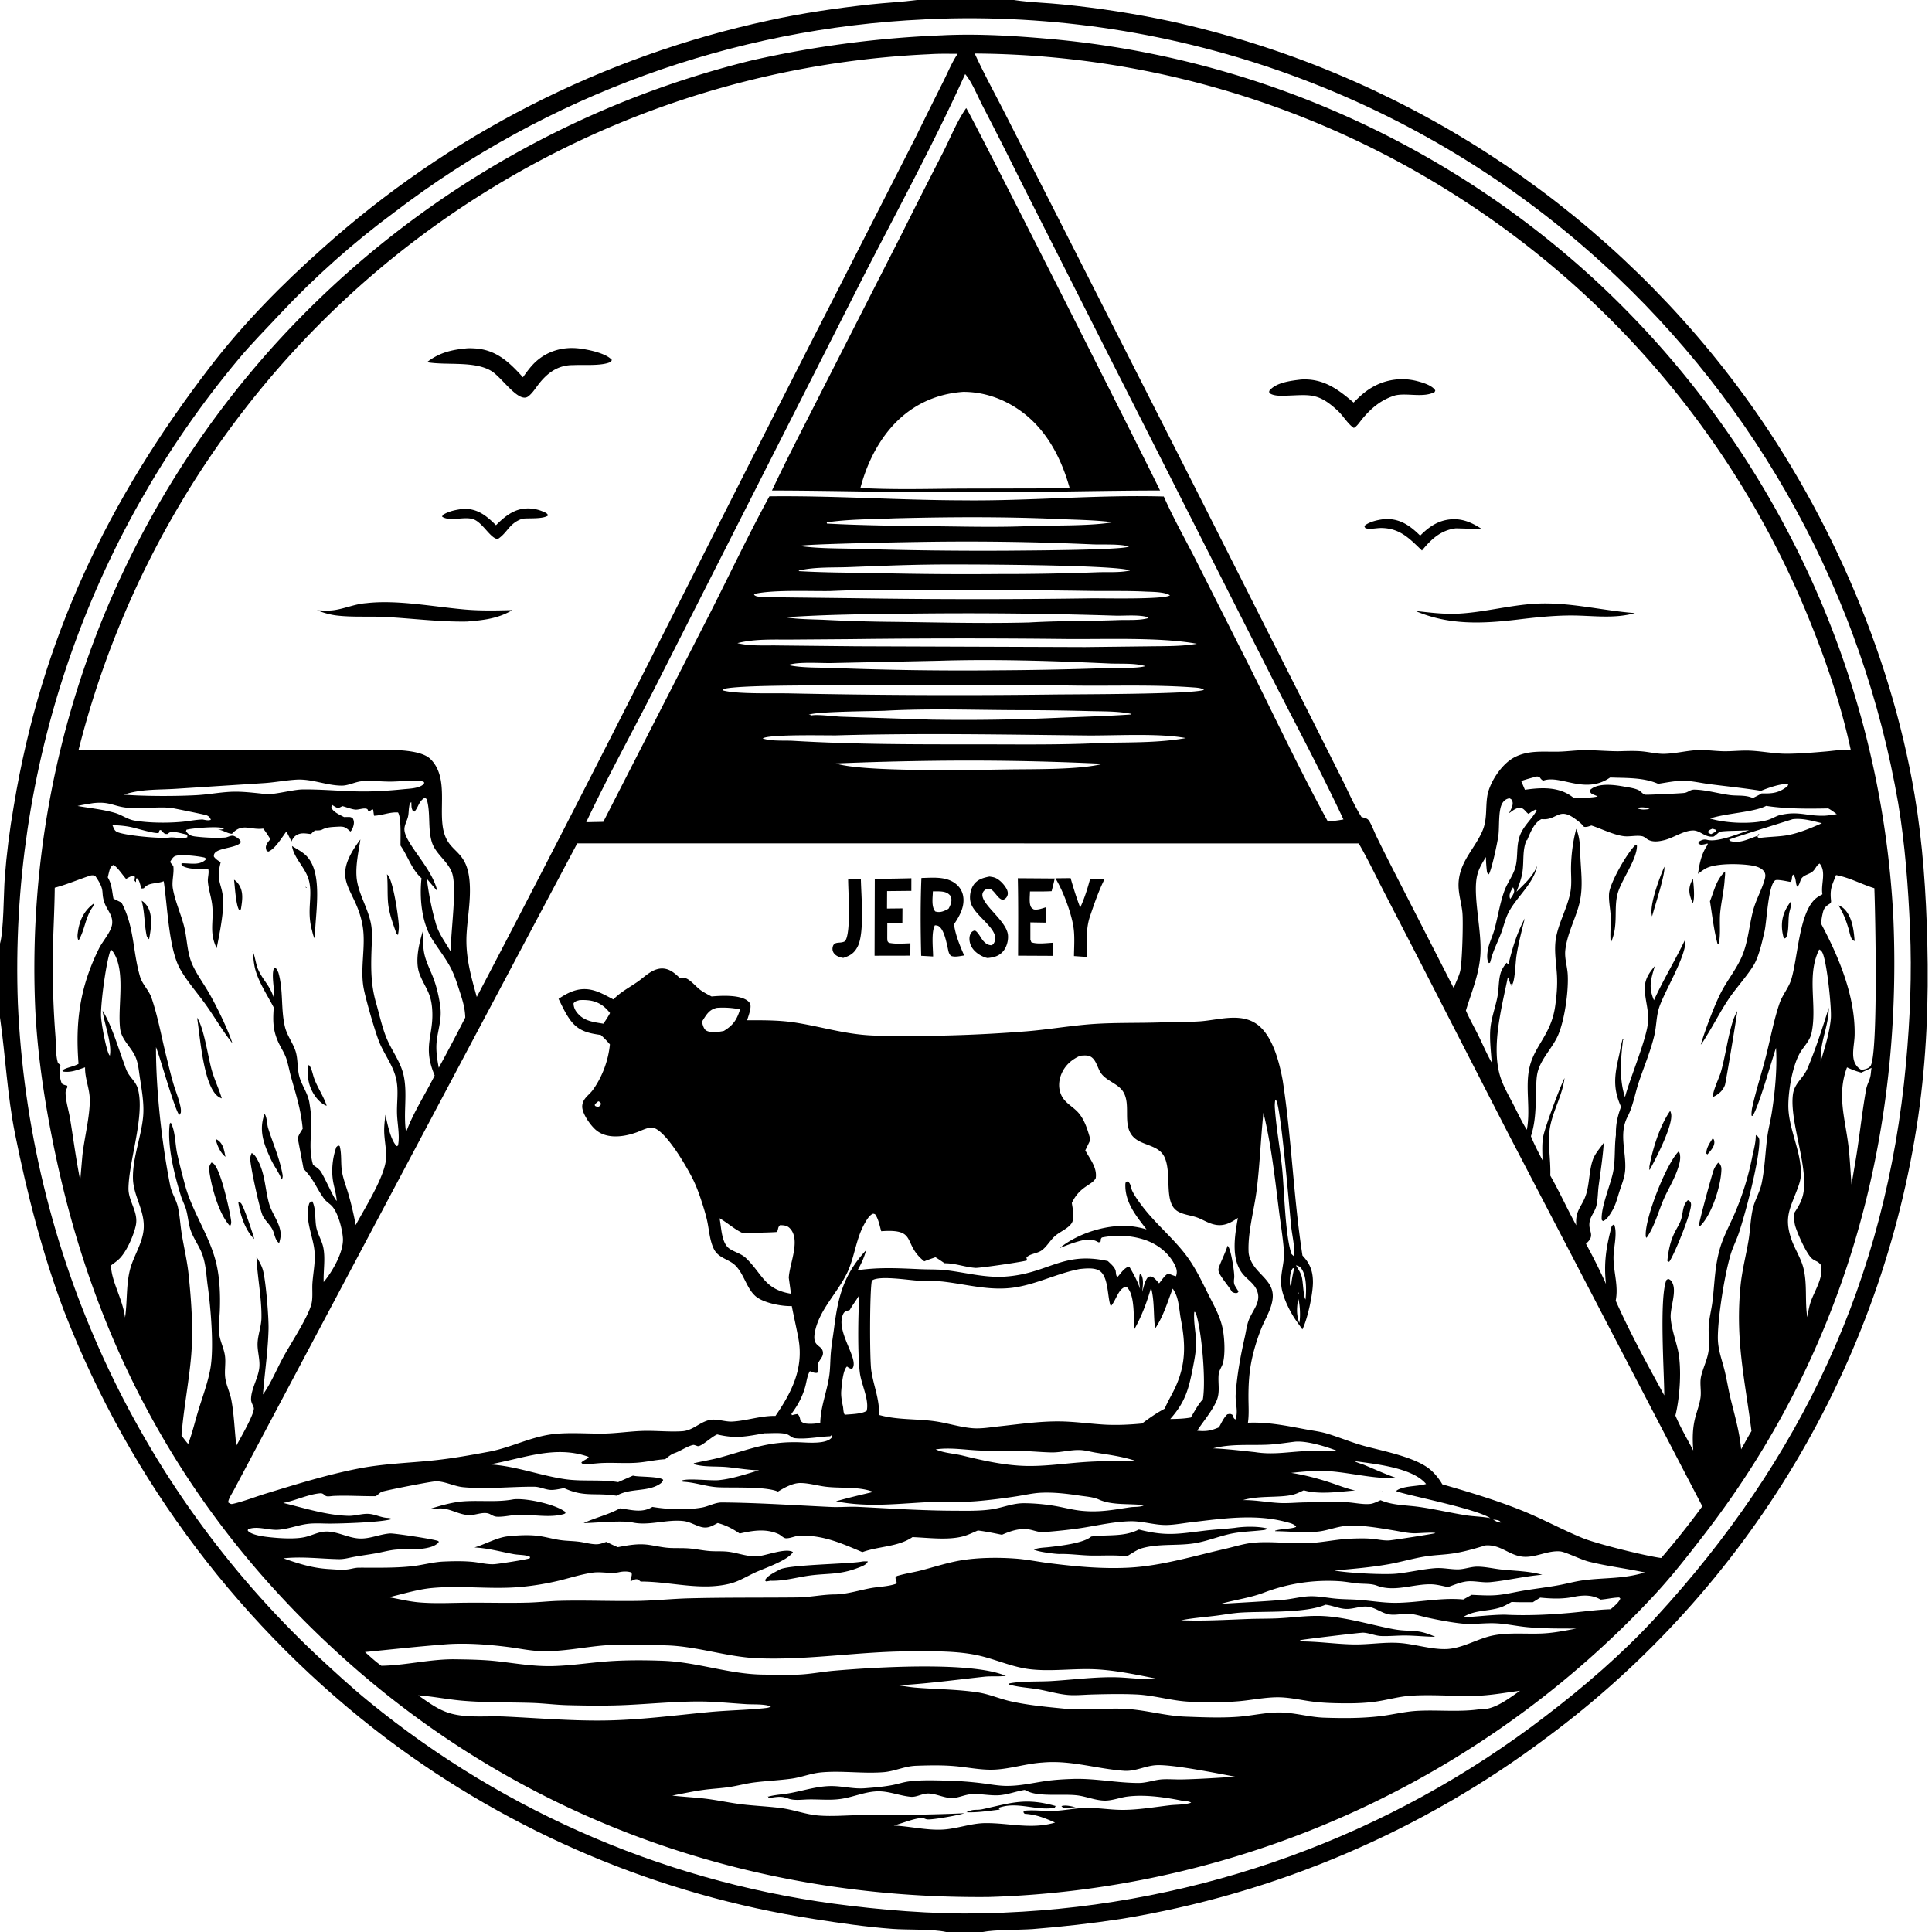 <svg xmlns="http://www.w3.org/2000/svg" viewBox="0 0 256 256"><path d="M121.528 0h12.828l.123.02c2.106.312 4.288.352 6.411.576q7.139.716 14.158 2.207 1.394.305 2.781.642 1.387.336 2.766.703 1.38.368 2.75.766t2.733.826 2.713.887q1.352.459 2.693.947 1.341.489 2.671 1.007 1.33.519 2.648 1.067t2.624 1.124 2.598 1.183 2.57 1.241q1.28.635 2.543 1.298 1.265.663 2.514 1.353 1.249.691 2.482 1.41t2.45 1.464 2.417 1.519 2.383 1.572 2.348 1.625 2.31 1.676 2.272 1.728 2.234 1.778 2.193 1.827 2.152 1.875 2.11 1.924 2.066 1.969 2.022 2.015 1.977 2.06q.977 1.04 1.93 2.103.954 1.062 1.883 2.145.93 1.084 1.835 2.187.905 1.104 1.785 2.227.88 1.124 1.736 2.267c11.63 15.54 20.226 34.927 23.46 54.104 1.095 6.497 1.52 12.975 1.685 19.553.195 7.757-.102 15.408-1.212 23.1q-.222 1.518-.482 3.03t-.555 3.018q-.298 1.505-.63 3.003-.335 1.498-.705 2.987t-.778 2.969q-.405 1.479-.85 2.948-.442 1.47-.92 2.927-.48 1.458-.994 2.903-.515 1.446-1.065 2.878t-1.135 2.851-1.204 2.823-1.274 2.792-1.341 2.76q-.688 1.371-1.41 2.725-.72 1.355-1.475 2.691-.754 1.336-1.541 2.654t-1.606 2.614q-.82 1.298-1.67 2.575t-1.732 2.532-1.794 2.49q-.913 1.234-1.855 2.445t-1.914 2.398-1.973 2.35q-1 1.164-2.03 2.302t-2.085 2.251q-1.057 1.113-2.14 2.2-1.084 1.085-2.194 2.145t-2.246 2.091q-1.135 1.032-2.296 2.036-1.16 1.003-2.346 1.978-1.185.975-2.393 1.92-1.209.946-2.44 1.861-1.552 1.168-3.138 2.289-1.586 1.12-3.205 2.192-1.62 1.072-3.27 2.095-1.651 1.022-3.333 1.995-1.68.972-3.39 1.893-1.71.92-3.447 1.79-1.737.868-3.499 1.684t-3.548 1.578-3.595 1.47q-1.808.708-3.637 1.361t-3.677 1.25q-1.847.599-3.713 1.138-1.865.543-3.745 1.025-1.88.486-3.775.913-1.894.428-3.8.798-1.907.37-3.824.682-5.82.882-11.69 1.338c-1.814.125-4.948.062-6.597.387h-4.832c-1.885-.42-5.05-.26-7.123-.415-3.496-.258-7.006-.773-10.466-1.317q-1.913-.298-3.814-.653t-3.792-.768q-1.89-.415-3.767-.885-1.877-.472-3.738-1-1.861-.53-3.705-1.114-1.845-.586-3.67-1.227t-3.63-1.339q-1.805-.697-3.588-1.449-1.782-.752-3.54-1.559-1.76-.806-3.493-1.666t-3.439-1.773q-1.706-.912-3.383-1.877-1.677-.964-3.324-1.98t-3.262-2.081-3.197-2.18q-1.582-1.114-3.129-2.277-.895-.676-1.778-1.368t-1.755-1.4-1.73-1.428-1.706-1.459-1.68-1.488-1.654-1.517-1.627-1.544-1.601-1.573-1.573-1.6-1.546-1.627-1.517-1.654-1.489-1.68-1.459-1.704q-.722-.86-1.43-1.73-.707-.871-1.399-1.755t-1.37-1.778-1.337-1.802-1.307-1.824-1.275-1.846q-.63-.93-1.244-1.869-.613-.94-1.21-1.89t-1.178-1.91-1.145-1.93-1.111-1.95-1.078-1.968-1.043-1.987-1.01-2.004-.973-2.022-.94-2.038-.903-2.054-.868-2.07q-.426-1.038-.833-2.084c-2.878-7.55-4.972-15.726-6.563-23.651C.96 145.114.737 139.98 0 134.83v-9.797c.494-1.693.479-6.612.626-8.652q.366-4.84 1.205-9.62C5.49 84.66 14.242 66.331 27.83 48.622c4.369-5.694 9.542-10.955 14.906-15.714q.78-.702 1.573-1.39.792-.69 1.595-1.365.803-.676 1.618-1.34.814-.662 1.639-1.311.825-.65 1.66-1.286t1.68-1.258 1.702-1.231 1.72-1.203 1.741-1.175 1.759-1.147 1.777-1.118 1.796-1.088 1.812-1.06 1.83-1.03 1.847-1 1.862-.97 1.878-.939 1.893-.909q.95-.446 1.907-.878.957-.43 1.921-.846t1.935-.816 1.948-.784 1.96-.752 1.973-.72 1.984-.688 1.994-.656 2.005-.623 2.015-.59 2.024-.558q1.015-.271 2.033-.525 1.02-.254 2.042-.492 1.023-.237 2.049-.458c4.385-.963 8.963-1.63 13.424-2.117 2.06-.225 4.143-.314 6.196-.585m.932 2.572q-1.183.054-2.365.13t-2.362.176-2.358.22-2.353.265-2.349.309-2.341.353-2.335.398-2.326.442q-1.162.232-2.318.486t-2.309.53q-1.151.276-2.298.573-1.146.298-2.286.617-1.14.32-2.275.66-1.134.34-2.261.703t-2.248.746-2.234.788-2.217.83-2.202.873q-1.097.446-2.185.913-1.088.468-2.167.955-1.08.488-2.149.996-1.07.508-2.13 1.037t-2.109 1.076-2.089 1.117-2.067 1.155-2.045 1.195-2.022 1.233-1.998 1.272-1.974 1.309q-.98.663-1.948 1.346-.968.682-1.923 1.382t-1.896 1.42q-4.094 3.024-7.9 6.406-3.804 3.382-7.289 7.093c-1.84 1.98-3.782 3.92-5.512 5.998q-.925 1.105-1.825 2.233-.899 1.127-1.773 2.274t-1.72 2.314-1.667 2.353-1.613 2.39-1.558 2.427-1.501 2.462-1.445 2.495-1.388 2.528-1.329 2.56-1.27 2.588-1.21 2.618-1.151 2.644-1.09 2.67-1.028 2.694-.966 2.717q-.467 1.364-.904 2.739-.436 1.374-.84 2.758-.405 1.384-.778 2.777-.372 1.393-.713 2.794t-.65 2.81-.585 2.823q-.276 1.415-.52 2.837-.243 1.421-.455 2.847-.21 1.427-.39 2.858-.178 1.43-.324 2.865-.145 1.435-.258 2.872-.113 1.438-.193 2.877-.08 1.44-.126 2.881-.047 1.442-.061 2.883t.005 2.884.071 2.883q.067 1.52.17 3.04.103 1.519.243 3.034.14 1.516.316 3.029.176 1.511.39 3.019.212 1.508.46 3.01.25 1.501.535 2.996t.606 2.984.678 2.968q.357 1.48.75 2.951t.82 2.932.891 2.911.961 2.889 1.03 2.865 1.1 2.839 1.167 2.812 1.235 2.783 1.302 2.752 1.367 2.72 1.433 2.686 1.497 2.651 1.56 2.614q.797 1.298 1.624 2.576t1.685 2.536 1.746 2.494q.888 1.237 1.805 2.452.918 1.214 1.864 2.407.947 1.192 1.921 2.362.975 1.169 1.978 2.314t2.033 2.266 2.088 2.217 2.14 2.165 2.191 2.113c2.267 2.103 4.565 4.235 6.964 6.186q.849.694 1.71 1.373t1.735 1.342 1.758 1.311 1.781 1.28 1.803 1.248 1.826 1.215 1.846 1.184q.93.583 1.868 1.15t1.887 1.116 1.908 1.083 1.926 1.05 1.944 1.014q.977.499 1.962.98.986.48 1.98.944.993.464 1.995.91t2.012.874 2.026.838 2.041.802 2.056.766q1.03.373 2.068.728t2.082.692 2.093.655 2.104.618 2.115.58 2.125.543 2.134.505 2.143.467q1.074.222 2.151.427 1.078.206 2.158.39 1.081.186 2.165.353 1.084.165 2.17.313 1.087.147 2.177.275c6.562.792 13.23 1.215 19.842.94q.294-.013.588-.038 1.209-.05 2.416-.123 1.208-.072 2.413-.17 1.206-.095 2.41-.214 1.203-.118 2.405-.26t2.4-.308 2.392-.355q1.196-.187 2.387-.398 1.19-.212 2.377-.445 1.187-.234 2.37-.492 1.181-.255 2.358-.535 1.177-.279 2.349-.58 1.171-.303 2.336-.627 1.166-.324 2.325-.67t2.31-.715 2.297-.76 2.282-.803 2.267-.847 2.249-.89q1.12-.456 2.232-.933 1.111-.478 2.213-.976 1.103-.499 2.195-1.018 1.092-.52 2.174-1.06 1.083-.54 2.154-1.102 1.072-.56 2.133-1.142t2.11-1.184 2.087-1.223 2.063-1.263 2.038-1.303 2.013-1.342 1.987-1.38 1.96-1.417 1.933-1.456c5.166-3.935 10.192-8.264 14.598-13.046 19.355-21.011 30.61-44.864 33.226-73.448.55-6.005.792-11.852.535-17.882-.233-5.48-.66-11.207-1.563-16.617q-.22-1.277-.468-2.55-.244-1.272-.517-2.54-.272-1.266-.571-2.528-.299-1.261-.624-2.516-.324-1.255-.674-2.503t-.727-2.488-.777-2.473-.829-2.456-.879-2.439-.929-2.42q-.476-1.205-.978-2.4t-1.028-2.38-1.077-2.358q-.55-1.173-1.126-2.335-.574-1.162-1.172-2.312-.6-1.15-1.221-2.287t-1.268-2.26q-.645-1.125-1.314-2.235-.668-1.11-1.36-2.207-.69-1.097-1.404-2.179t-1.45-2.149-1.494-2.118q-.757-1.052-1.537-2.088-.779-1.035-1.58-2.055-.8-1.02-1.621-2.022-.821-1.003-1.663-1.989-.842-.985-1.704-1.953t-1.744-1.918-1.782-1.882-1.822-1.844-1.859-1.807-1.896-1.768q-1.124-1.026-2.272-2.024-1.148-.999-2.321-1.969t-2.368-1.91-2.415-1.853q-1.219-.912-2.459-1.793t-2.502-1.732-2.544-1.671-2.584-1.608q-1.301-.788-2.622-1.544-1.32-.757-2.659-1.48-1.339-.724-2.695-1.415-1.355-.69-2.728-1.348-1.372-.658-2.76-1.281-1.388-.624-2.791-1.214t-2.82-1.144-2.847-1.076-2.872-1.006-2.896-.935-2.918-.864-2.938-.792-2.957-.721-2.973-.648-2.989-.575-3.001-.502-3.013-.429-3.023-.355-3.03-.28-3.036-.207-3.04-.133-3.043-.058-3.043.016-3.042.09q-.385.018-.77.046"/><path d="M130.926 251.365c-31.774.278-61.71-10.333-85.428-31.678C25.606 201.784 13.21 179.952 7.54 153.87c-1.435-6.6-2.526-13.37-2.867-20.126q-.067-1.508-.097-3.017t-.022-3.018.05-3.018.126-3.016.2-3.012q.117-1.505.272-3.006t.347-2.999.42-2.989q.229-1.492.493-2.978.265-1.486.567-2.965.3-1.478.638-2.95.338-1.47.711-2.933.374-1.463.783-2.916t.854-2.895.924-2.873.995-2.85 1.064-2.825 1.133-2.797 1.202-2.77q.618-1.376 1.27-2.738.65-1.362 1.335-2.707T19.34 69.8t1.467-2.638 1.531-2.601 1.595-2.563 1.657-2.523 1.718-2.482 1.779-2.438 1.837-2.395 1.897-2.349 1.953-2.301 2.008-2.253q.782-.853 1.579-1.693t1.61-1.664q.812-.825 1.64-1.634.827-.81 1.669-1.604t1.698-1.572 1.728-1.541q.87-.763 1.755-1.51.885-.746 1.783-1.476t1.81-1.443 1.836-1.41 1.861-1.376 1.887-1.342 1.91-1.306q.962-.645 1.935-1.272t1.958-1.235 1.98-1.2 2.002-1.162 2.023-1.126q1.016-.554 2.043-1.088 1.026-.535 2.063-1.05 1.036-.517 2.081-1.013 1.046-.497 2.1-.974 1.055-.478 2.118-.935t2.135-.897q1.07-.438 2.15-.856 1.08-.419 2.166-.817 1.087-.399 2.18-.777 1.094-.379 2.195-.737t2.208-.697 2.22-.655 2.232-.615 2.242-.573q3.106-.705 6.24-1.266t6.291-.978 6.33-.688 6.355-.396l.31-.016c4.61-.208 9.383.083 13.978.491q1.251.111 2.5.248 1.248.137 2.493.3 1.246.162 2.488.35t2.479.4 2.471.452 2.461.502 2.45.552 2.439.602 2.425.652 2.412.701 2.397.75 2.381.8 2.364.848 2.347.897 2.328.944 2.307.991 2.287 1.038 2.266 1.085q1.127.555 2.242 1.132 1.116.577 2.22 1.176 1.103.6 2.194 1.222t2.169 1.267 2.142 1.31q1.065.667 2.116 1.354 1.05.688 2.087 1.398 1.037.709 2.059 1.439 1.021.73 2.028 1.482 1.007.75 1.998 1.522.99.771 1.966 1.563.975.792 1.934 1.603.958.812 1.9 1.642.942.831 1.867 1.681 1.1 1.017 2.177 2.06t2.127 2.114 2.075 2.163q1.024 1.095 2.022 2.214t1.968 2.262 1.912 2.309 1.856 2.355 1.797 2.398q.885 1.21 1.74 2.442t1.68 2.484 1.618 2.523 1.557 2.562 1.495 2.599 1.43 2.635q.7 1.325 1.368 2.668.666 1.342 1.301 2.7t1.236 2.732 1.169 2.76q.567 1.388 1.101 2.789.535 1.4 1.034 2.814.5 1.413.966 2.839t.895 2.86.827 2.882.756 2.901.686 2.919.615 2.934.543 2.948.472 2.961.4 2.972q.182 1.487.327 2.98t.255 2.987q.11 1.495.182 2.992c1.213 29.692-6.765 57.789-25.02 81.448-2.104 2.727-4.233 5.469-6.574 7.998q-1.059 1.141-2.146 2.256t-2.201 2.202q-1.115 1.087-2.256 2.146-1.14 1.06-2.308 2.09t-2.358 2.032q-1.192 1.002-2.409 1.973t-2.457 1.913q-1.24.94-2.503 1.851-1.263.91-2.548 1.788-1.286.879-2.593 1.725t-2.633 1.66-2.675 1.595-2.713 1.527-2.75 1.46-2.785 1.391q-1.401.679-2.82 1.322-1.417.643-2.85 1.251-1.433.609-2.881 1.181t-2.91 1.109q-1.461.536-2.936 1.036t-2.96.963q-1.487.463-2.984.89-1.497.426-3.005.814-1.507.39-3.024.741-1.517.352-3.041.666-1.525.313-3.058.589t-3.07.514-3.083.438-3.093.36q-1.548.162-3.1.285t-3.107.207-3.11.13m106.606-142.817c-.944.303-8.31 2.601-8.422 2.706l.117.17c1.286.405 2.451-.276 3.639-.663.073.243 0 .146.226.283 1.151-.165 2.315-.162 3.466-.328 1.596-.231 3.38-.982 4.852-1.636-1.29-.308-2.539-.692-3.878-.532m-36.59 9.62c1.065-1.083 2.165-2 2.728-3.445-.393 2.255-2.663 4.082-3.743 6.102-.483.903-.684 1.941-1.053 2.892-.434 1.121-.973 2.154-1.292 3.32-.048.175-.102.35-.151.525l-.153.047c-.298-.384-.223-1.15-.159-1.609.133-.932.644-1.915.897-2.835.466-1.695.731-3.547 1.344-5.185.397-1.062 1.143-1.979 1.438-3.084.387-1.452.056-2.894.654-4.335.497-1.197 1.542-2.065 2.17-3.177l-.153-.114c-.356.148-.627.345-.933.574-.18-.116-.261-.215-.404-.371-.208-.227-.347-.35-.645-.454-.613.01-1.069.397-1.544.747.205-.427.596-1.038.467-1.523-.081-.304-.155-.346-.415-.469-.406.088-.657.246-.89.587-.623.912-.4 3.22-.572 4.405-.144.992-.848 4.325-1.258 5.094l-.25-.258.022.046a18 18 0 0 1-.156-2.085c-.482.778-.933 1.508-1.153 2.41-.645 2.656.669 7.454.412 10.674-.208 2.614-1.17 4.793-1.91 7.256.476 1.113 1.087 2.167 1.624 3.251.595 1.203 1.13 2.478 1.794 3.64-.09-1.422-.288-2.935-.188-4.354.107-1.528.694-2.974.967-4.473.182-1.003.114-2.157.43-3.115.136-.409.429-.877.702-1.201q.04-.047.086-.093l.139.219.09-.03c.516-2.132 1.11-4.1 2.155-6.043-.394 1.599-.823 3.205-1.082 4.833-.161 1.012-.18 2.811-.477 3.698a10 10 0 0 1-.189.398l-.108-.13.224.02.033-.093-.304-.044-.277-.873-.077.036c-.805 3.971-2.252 9.306-.939 13.263.404 1.218 1.091 2.383 1.678 3.525.575 1.12 1.119 2.294 1.79 3.36.53-2.708-.245-5.662.356-8.261.679-2.939 2.87-4.34 3.404-8.134.19-1.35.311-2.695.235-4.058-.08-1.429-.332-2.876-.214-4.307.193-2.316 1.562-4.429 1.99-6.726.207-1.103.067-2.22.087-3.335.03-1.662.258-3.441.693-5.047.577 1.403.483 2.628.565 4.103.125 2.254.369 4.134-.306 6.35-.578 1.9-1.472 3.59-1.708 5.598-.124 1.06.249 2.133.315 3.192.137 2.196-.397 6.034-1.256 8.052-.703 1.653-2.187 3.053-2.684 4.772-.228.79-.216 1.711-.243 2.53-.071 2.109-.027 4.103-.69 6.127.44 1.096.995 2.136 1.534 3.185-.009-1.018-.092-2.131.094-3.133.228-1.236 2.209-6.561 2.825-7.761-.278 2.28-1.48 4.201-1.904 6.425-.391 2.047.104 4.4.016 6.502 1.231 2.154 2.242 4.421 3.444 6.591-.174-2.162.868-2.462 1.38-4.373.375-1.407.343-3.008.834-4.36.293-.808.952-1.508 1.432-2.215-.13 1.946-.428 3.796-.683 5.723-.114.861-.094 1.845-.308 2.68-.178.693-.722 1.297-.87 1.993-.296 1.382.863 1.796-.502 2.994q1.426 2.61 2.654 5.319c-.314-2.811.04-4.955.76-7.657l.198-.192c.215.126.164.041.219.266.292 1.19-.184 2.877-.18 4.126.007 1.924.68 3.73.292 5.68 1.894 4.27 4.195 8.454 6.436 12.552-.011-3.202-.679-12.877.283-15.29l.231-.156c.294.115.413.24.558.524.607 1.188-.307 3.285-.223 4.621.087 1.374.628 2.859.939 4.205.561 2.43.283 6.36-.313 8.763.67 1.594 1.564 3.1 2.367 4.631-.12-1.552-.112-3.022.307-4.53.223-.803.53-1.637.65-2.462.133-.928-.13-1.922.08-2.833.262-1.145.84-2.224.992-3.391.149-1.132-.054-2.254.026-3.38.077-1.073.368-2.133.496-3.203.287-2.398.292-4.57.97-6.936.457-1.594 1.313-3.145 1.97-4.672a37.4 37.4 0 0 0 2.313-7.453c.189-.932.477-1.898.477-2.852l.084-.092c.281.282.397.41.393.819-.02 2.66-1.869 9.687-2.755 12.272-.319.931-.773 1.797-1.055 2.75-.807 2.728-1.657 8.101-1.691 10.897-.021 1.685.53 2.968.916 4.56.294 1.212.48 2.45.778 3.663.554 2.266 1.175 4.346 1.393 6.69.454-.805.89-1.629 1.371-2.418-.887-6.9-2.17-12.125-1.444-19.324.202-2.003.729-3.99 1.058-5.977.232-1.397.251-2.876.583-4.246.272-1.12.912-2.137 1.149-3.276.431-2.07.477-4.145.758-6.23.136-1.007.399-1.996.563-3 .43-2.643.762-6.065.582-8.73-.525 1.513-2.414 8.252-3.13 9.028l-.116-.05a4.6 4.6 0 0 1 .132-1.254c.495-2.2 1.216-4.393 1.775-6.587.596-2.334 1.026-4.748 1.804-7.03.387-1.136 1.243-2.092 1.58-3.246.834-2.856 1.003-8.284 2.968-10.41.317-.344.723-.574 1.132-.79l-.024-.199c-.143-1.273.544-2.824-.343-3.88-.437.237-.56.766-.95 1.076-.421.334-1.048.422-1.396.83-.266.313-.283.963-.635 1.158-.27-.617-.074-1.053-.522-1.608-.285.309-.04.77-.387.975-.372-.059-1.756-.379-2.004-.2-.939.673-1.1 5.467-1.412 6.79-.314 1.326-.626 2.812-1.214 4.044-.593 1.243-2.534 3.41-3.425 4.72-1.07 1.572-1.94 3.286-2.942 4.904-.273.44-.532.92-.862 1.319.55-1.882 1.897-5.493 2.822-7.196.83-1.529 1.922-2.875 2.62-4.485.845-1.943.966-4.177 1.524-6.214.36-1.314 1.047-2.518 1.447-3.816.126-.409.248-.837-.01-1.22-.374-.554-1.165-.75-1.783-.84-1.502-.222-4.181-.265-5.594.253-.509.186-.96.55-1.394.868.196-1.323.434-2.568 1.18-3.704.128-.196.096-.082.096-.316-.205.052-.429.126-.638.147-.322.033-.363.014-.597-.177l.103-.226c.373-.22.647-.33 1.083-.221 1.385.345 4.117-.809 5.553-1.281-1.303.11-2.631.034-3.92.201a8 8 0 0 1-.753.633c-1.142.214-1.788-.818-2.775-.797-1.258.027-2.527.952-3.751 1.269-.73.188-1.623.331-2.291-.109-.206-.135-.426-.34-.672-.394-.741-.163-1.664.09-2.443-.007-1.365-.168-2.975-.99-4.303-1.417-.336.113-.616.231-.977.175l-.125-.151c-.324-.376-.794-.725-1.201-1.009-2.021-1.407-2.286.277-4.164.149l-.146-.014c-1.024.51-1.504 1.876-1.931 2.864l-.024-.122c-.6 1.358-.353 2.804-.56 4.24-.131.915-.479 1.789-.794 2.653M30.797 138.242c-1.325-1.651-2.389-3.546-3.635-5.264-1.087-1.499-2.39-2.972-3.3-4.585-1.52-2.698-1.664-8.37-2.169-11.628-1.081.412-1.947.109-2.642.937l-.284.034c-.213-.431-.233-1.021-.584-1.35l-.156.025-.007.49-.2-.209.058-.497-.188-.172c-.376.076-.657.25-.983.44-.415-.454-1.197-1.648-1.694-1.851-.366.214-.451.5-.554.898q-.094.372-.178.746c.554.928.551 1.798.753 2.82l1.07.526c1.724 3.243 1.462 6.438 2.457 9.813.307 1.037 1.172 1.797 1.515 2.803.883 2.585 1.345 5.322 2.015 7.967.304 1.2.58 2.42.944 3.603.25.82.576 1.606.78 2.441.104.429.205.79.14 1.232l-.188.266c-.546-.403-2.613-7.852-3.095-8.977-.025 5.583.784 12.88 1.89 18.39.196.977.802 1.836 1.017 2.81.249 1.131.308 2.329.491 3.475.286 1.792.724 3.587.914 5.39.37 3.512.646 7.356.345 10.87-.302 3.52-1.01 7.022-1.277 10.535.288.375.57.757.88 1.113l.081-.216c.504-1.369.84-2.826 1.269-4.224.556-1.815 1.26-3.679 1.595-5.546.505-2.821.045-8.061-.35-10.942-.218-1.591-.242-3.226-.934-4.709-.405-.867-.973-1.704-1.3-2.599-.315-.861-.368-1.846-.607-2.734-.173-.647-.506-1.238-.705-1.878-.862-2.767-1.868-6.728-1.483-9.597l.128-.131c.617 1.098.576 2.85.851 4.1.301 1.37.657 2.734 1.02 4.09.968 3.632 3.24 6.71 4.135 10.345.488 1.983.578 4.295.498 6.33-.037.961-.185 1.97-.107 2.928.087 1.07.636 2.039.785 3.087.139.974-.092 1.998.048 2.976.141.982.61 1.89.796 2.86.377 1.978.428 4.081.665 6.087.434-.826 2.517-4.376 2.307-5.04-.106-.332-.346-.7-.354-1.052-.033-1.41 1.014-2.936 1.106-4.411.06-.962-.243-1.923-.248-2.883-.005-1.195.5-2.358.518-3.554.042-2.67-.555-5.428-.662-8.12.329.585.689 1.177.864 1.828.387 1.442.774 6.246.736 7.794-.07 2.857-.514 5.8-.74 8.656 1.054-1.47 1.79-3.286 2.655-4.881 1.003-1.847 3.17-5.102 3.738-6.993.259-.864.098-1.996.165-2.9.122-1.667.482-3.076.204-4.763-.304-1.848-1.249-3.943-.607-5.838l.384-.231c.491.956.336 2.307.514 3.354.165.97.757 1.83.948 2.794.29 1.47-.008 3.064.044 4.557 1.165-1.387 2.68-4.016 2.55-5.839-.084-1.178-.618-3.264-1.402-4.17-.322-.372-.788-.615-1.08-1.017-1.13-1.553-1.198-2.339-2.735-3.988-.087-.56-.752-3.894-.747-4.002.02-.395.43-.952.635-1.298-.21-2.402-.843-4.38-1.489-6.666-.241-.853-.395-1.742-.664-2.585-.192-.599-.529-1.155-.823-1.71-.95-1.795-1.007-3.115-.857-5.104-.827-1.596-1.997-3.338-2.457-5.074-.213-.806-.24-1.654-.363-2.476l.047.11c.336.808.385 1.733.753 2.512.693 1.463 1.536 2.026 2.072 3.775q.008-.078.013-.155c.07-1.027-.457-3.188.018-4 .32.121.389.388.533.69.68 2.356.3 4.798.862 7.165.262 1.1.982 2.04 1.364 3.097.398 1.102.24 2.35.542 3.477.326 1.216 1.139 2.229 1.34 3.502.132.846.263 1.738.257 2.596-.013 1.965-.348 3.698.23 5.643.33.23.704.467.956.785.478.606 1.845 3.804 2.18 3.974-.056-.819-.292-1.588-.45-2.39-.303-1.53-.122-3.27.392-4.734l.255-.226.193.093c.298 1.085.11 2.355.324 3.5.175.933.533 1.843.8 2.753.404 1.372.74 2.805.999 4.212 1.175-2.211 3.959-6.561 4.03-8.947.035-1.127-.22-2.263-.255-3.39-.024-.762.078-1.53.161-2.285.24 1.097.688 3.403 1.505 4.168l.164-.086c.257-1.27-.066-2.755-.124-4.054-.07-1.54.216-3.07-.084-4.607-.345-1.772-1.47-3.206-2.184-4.825-.569-1.287-1.93-6.036-2.176-7.452-.464-2.661.33-5.499-.12-8.158-.887-5.225-4.555-5.809-.295-11.46-.24 1.57-.618 3.28-.518 4.87.143 2.27 1.626 4.294 1.966 6.582.153 1.027.065 2.07.029 3.103-.087 2.5-.1 4.672.598 7.096.447 1.553.805 3.29 1.433 4.77.707 1.663 1.861 3.103 2.236 4.91.517 2.483-.085 4.973.308 7.46.953-2.606 2.554-5.032 3.791-7.518-1.688-3.954-.031-5.34-.345-8.95-.182-2.103-.962-2.722-1.649-4.476-.681-1.741-.039-4.25.51-5.961-.016 1.009-.108 2.115.079 3.107.222 1.184.799 2.238 1.223 3.355.468 1.233.79 2.646.941 3.954.181 1.568-.315 2.879-.489 4.403-.134 1.173.047 2.391.272 3.543q1.802-3.302 3.51-6.653c-.03-1.23-.353-2.272-.731-3.435-.335-1.029-.662-2.1-1.157-3.065-.717-1.402-1.72-2.62-2.543-3.956-1.375-2.237-1.643-5.446-1.367-8.004-1.319-1.165-1.79-2.913-2.78-4.32-.02-.92.123-3.736-.334-4.393-1.108-.074-2.098.397-3.177.436a14 14 0 0 1-.115-.805l-.134-.047-.368.267c-.292-.088-.143-.22-.307-.308-.38-.203-1.135.126-1.573.078-.551-.061-1.165-.326-1.713-.463l-.106.066c-.15.088-.297.147-.458.209a3.3 3.3 0 0 1-.762-.427c-.078.172-.17.236-.08.424.269.552 1.113.9 1.637 1.18.212-.001.427-.011.637-.008.246.004.325.043.52.178.194.349.183.663.075 1.037-.082.285-.172.502-.383.718-.699-.62-.823-.696-1.734-.644-.718.041-1.379.047-2.023.386-.254.133-.626.104-.908.107a1.9 1.9 0 0 0-.551.481c-.758-.075-1.441-.255-2.088.254-.236.186-.389.46-.51.73-.22-.44-.43-.894-.677-1.32-.566.746-1.515 2.359-2.403 2.662l-.22-.115c-.093-.337-.145-.47-.004-.813.1-.245.352-.519.512-.73-.306-.474-.6-.956-.956-1.394l-.165.018c-1.617.15-2.642-.782-3.97.673-.696-.054-1.178-.511-1.877-.55.205-.019.674.005.803-.14-.554-.374-3.898-.058-4.695.095q-.13.024-.26.055l-.064.196c.35.481.614.618 1.195.697a22.4 22.4 0 0 0 3.964.144c.351-.02.786-.318 1.122-.23.244.066.735.37.879.587.079.12.077.148.106.27-.621.907-3.785.649-3.562 1.913.259.342.53.51.896.727-.69 2.67.245 2.835.325 5.08.063 1.761-.506 4.539-.86 6.314-1.023-2.097-.37-3.461-.582-5.629-.107-1.087-.508-2.151-.584-3.235-.035-.502.178-1.102.064-1.574-1.09-.104-2.423.067-3.412-.45l-.166-.24.035-.12c1.04-.046 2.311.34 3.166-.465.03-.028.053-.062.08-.093-.133-.209-.199-.201-.434-.25-.713-.148-3.093-.44-3.723-.125-.264.131-.455.496-.61.738.121.213.256.37.423.55.127.992-.232 2.013-.064 2.986.285 1.652 1.05 3.328 1.475 4.966.459 1.77.37 3.531 1.162 5.224.566 1.21 1.368 2.314 2.045 3.464 1.029 1.747 2.6 4.953 3.212 6.854m124.269 49.785-.064.067zc.923-.015 1.813-.033 2.724-.201.517-.846.92-1.67 1.598-2.407.42-2.467-.148-8.799-.855-11.187l-.171-.378-.114-.016c-.113 1.167.16 2.465.228 3.641.073 1.257-.159 2.433-.395 3.66-.555 2.873-1.004 4.625-3.016 6.887m24.5 9.464c-2.023.17-4.857.572-6.801-.019-.448.204-.926.45-1.402.573-1.799.466-4.496.082-6.654.727 1.68-.02 3.253.31 4.91.387 1.042.048 2.103-.06 3.147-.081 1.775-.036 3.586-.04 5.362-.033 1.11.004 2.335.34 3.418.235.456-.044.965-.314 1.385-.497 1.652.706 3.422.644 5.186.9 2.045.295 4.035.764 6.063 1.091 1.095.177 2.2.17 3.291.385l.15.065-.15-.065c-2.045-1.342-12.043-3.226-12.476-3.6.812-.677 2.727-.596 3.783-.873l.191-.05c-1.824-2.198-6.842-2.655-9.524-3.038.427.24.933.347 1.386.537 1.408.591 2.784 1.21 4.226 1.717-2.88.129-5.88-.662-8.76-.9-1.748-.145-3.471.024-5.207.212 1.773.268 3.548.745 5.25 1.309 1.072.354 2.117.789 3.226 1.018M123.2 7.179q-1.512.067-3.022.173t-3.017.248-3.01.323-3 .397q-1.498.218-2.99.472-1.493.255-2.978.547-1.485.291-2.963.62-1.477.328-2.946.694t-2.928.766-2.909.84q-1.448.437-2.886.91-1.437.475-2.863.984t-2.838 1.053-2.81 1.124-2.782 1.194-2.751 1.262-2.72 1.33q-1.35.683-2.684 1.398t-2.65 1.464q-1.315.748-2.612 1.53-1.297.78-2.574 1.593t-2.533 1.657-2.49 1.72q-1.236.875-2.448 1.78-1.213.906-2.403 1.842T51.037 35q-1.166.966-2.308 1.96-1.142.993-2.258 2.015-1.117 1.021-2.208 2.07-1.091 1.05-2.156 2.126-1.064 1.076-2.102 2.178t-2.047 2.23q-1.236 1.379-2.429 2.795t-2.344 2.867q-1.15 1.452-2.255 2.938-1.106 1.485-2.166 3.003t-2.075 3.068-1.98 3.13-1.885 3.187-1.789 3.243-1.689 3.295-1.589 3.345q-.77 1.685-1.487 3.392t-1.385 3.435q-.666 1.727-1.28 3.475-.613 1.747-1.174 3.512t-1.067 3.546-.96 3.577l37.127.032c2.341.003 7.885-.48 9.531 1.18 2.423 2.443 1.008 6.578 1.719 9.524.813 3.37 3.684 2.153 3.478 8.502-.056 1.714-.333 3.41-.432 5.12-.172 2.97.557 5.53 1.346 8.356 15.92-30.275 31.091-60.948 46.676-91.396l11.453-22.474q1.843-3.764 3.725-7.508c.587-1.172 1.127-2.518 1.87-3.595-1.23 0-2.47-.034-3.697.05m5.955-.088c1.178 2.583 2.55 5.083 3.843 7.61l6.333 12.438 20.083 39.57 14.243 28.224 4.235 8.438c.808 1.62 1.551 3.36 2.514 4.89l.173.046c.409.112.67.163.888.546.358.629.625 1.36.94 2.015q1.053 2.146 2.139 4.275l8.09 15.807c.23-.781.671-1.522.852-2.3.261-1.125.414-6.525.286-7.756-.156-1.495-.658-2.782-.47-4.322.32-2.641 2.173-4.221 3.144-6.519.625-1.479.384-2.972.615-4.504.282-1.869 1.916-4.315 3.577-5.187 1.917-1.005 3.858-.714 5.924-.765 1.126-.028 2.248-.191 3.375-.196 1.48-.007 2.962.136 4.443.144 1.081-.022 2.191-.084 3.268.022.92.09 1.86.327 2.785.319 1.435-.011 2.886-.391 4.324-.484 1.178-.076 2.376.113 3.555.141 1.079.025 2.157-.103 3.237-.086 1.73.028 3.452.424 5.186.419 1.71-.005 3.49-.157 5.197-.302 1.11-.094 2.186-.293 3.306-.184-1.273-5.95-3.25-11.775-5.547-17.402q-.429-1.057-.878-2.105-.448-1.048-.917-2.087t-.958-2.07-.996-2.051-1.035-2.032-1.074-2.012-1.112-1.99-1.15-1.97-1.186-1.947q-.603-.968-1.224-1.924-.621-.957-1.26-1.901-.64-.944-1.296-1.876-.657-.932-1.332-1.852-.674-.919-1.366-1.825t-1.401-1.8-1.435-1.772-1.468-1.745-1.501-1.716q-.76-.851-1.534-1.688-.775-.836-1.565-1.658-.791-.822-1.597-1.628t-1.628-1.597-1.657-1.566q-.837-.776-1.687-1.535t-1.716-1.501-1.744-1.47q-.88-.726-1.772-1.435-.893-.71-1.799-1.401-.906-.693-1.825-1.368t-1.85-1.332-1.876-1.297-1.9-1.26q-.898-.586-1.806-1.156t-1.826-1.123-1.846-1.091-1.864-1.057-1.883-1.024q-.947-.504-1.902-.99-.955-.487-1.919-.956-.963-.47-1.935-.921t-1.952-.887q-.98-.434-1.967-.851t-1.983-.816q-.994-.4-1.996-.78-1.002-.382-2.01-.745-1.009-.363-2.024-.709-1.014-.345-2.035-.672t-2.048-.636-2.058-.598-2.068-.563-2.079-.524q-1.041-.254-2.087-.488-1.046-.235-2.096-.45t-2.104-.413-2.11-.375-2.118-.337-2.122-.299-2.128-.261-2.132-.223-2.136-.185-2.138-.146-2.141-.109q-1.071-.044-2.143-.07-1.072-.025-2.143-.031m-1.268 2.725c-4.171 9.234-9.07 18.196-13.683 27.219L87.376 89.942c-3.187 6.35-6.67 12.576-9.697 19.003l2.261-.047 14.242-27.844c2.575-5.09 5.038-10.281 7.767-15.287 8.52-.099 17.009.505 25.52.53 8.905.108 17.83-.757 26.74-.506 1.227 2.791 2.757 5.501 4.146 8.218l6.15 12.199c3.8 7.482 7.427 15.322 11.45 22.661.686-.086 1.383-.149 2.06-.288-3.106-6.632-6.61-13.117-9.917-19.653l-21.403-42.265-11.391-22.554q-2.524-5.111-5.148-10.171c-.605-1.174-1.416-3.168-2.269-4.122m-9.406 58.865c-3.052.132-6.175.101-9.195.572l.261-.043.027.164c4.87.262 9.766.298 14.641.358 4.337.053 8.737.159 13.069-.067 2.822-.048 7.515.01 10.162-.466-2.342-.301-4.759-.318-7.119-.424-7.245-.326-14.594-.283-21.846-.094m3.176 3.133c-1.357.014-15.414.27-15.687.533 2.68.377 5.463.3 8.167.392q9.71.289 19.426.229c2.044-.022 15.223-.07 16.022-.548-1.222-.38-3.436-.23-4.773-.287q-11.573-.52-23.155-.32m1.814 2.996c-3.663.04-7.306.2-10.965.338-2.168.083-4.55-.045-6.659.457l.017.075c3.468.206 6.942.198 10.414.26q8.032.192 16.066.121 6.543.012 13.081-.232c1.374-.05 2.976.072 4.297-.23-1.638-.779-22.956-.844-26.252-.789m-13.44 3.507c-2.748.039-7.496-.189-10.016.368l-.101.138c.222.172.326.202.614.236 1.275.148 2.651.082 3.938.106l9.138.107q15.55.233 31.101.008c1.489-.013 9.528.174 10.317-.389-.645-.48-2.459-.463-3.248-.502-2.348-.116-4.725-.059-7.076-.084q-6.91-.114-13.82-.101c-6.926-.009-13.927-.197-20.846.113m10.283 2.996c-5.415.058-10.822.106-16.227.48 1.658.272 3.39.263 5.068.335q4.531.231 9.068.27c6.045.075 12.09.24 18.136.085 3.942-.232 7.913-.17 11.863-.318 1.214-.046 2.726.074 3.88-.252l-.047-.144c-1.268-.355-3.076-.149-4.43-.197q-13.653-.432-27.311-.26m-7.663 3.375-7.684.058c-2.388.02-4.924-.118-7.251.473 1.698.423 3.686.276 5.437.31l10.377.108 30.24.106 8.52-.1c2.059-.03 4.281.017 6.308-.34-4.775-.88-12.06-.591-17.097-.63q-14.425-.164-28.85.015m11.695 2.868-14.147.302c-1.417.036-4.508-.21-5.753.268 1.922.414 4.198.305 6.179.397q10.706.41 21.419.3 7.711-.04 15.417-.322c1.294-.052 3.09.096 4.312-.23-1.344-.433-3.335-.288-4.772-.354-7.471-.344-15.182-.596-22.656-.36m-8.75 3.25c-3.325.061-18.048-.15-19.849.534l.017.133c1.76.53 6.829.359 8.946.408q17.316.365 34.634.15c3.014-.048 18.559-.016 20.192-.616-.31-.275-1.06-.302-1.478-.333-5.028-.368-10.195-.183-15.24-.232q-13.611-.186-27.223-.044m1.625 3.375c-1.645.057-9.287.1-10.046.537l.223-.002.015.117c.031-.01.062-.023.094-.03.761-.171 3.061.131 3.94.165l11.89.39q8.35.133 16.694-.237c3.273-.145 6.566-.218 9.833-.448l.07-.076c-1.769-.373-3.755-.326-5.56-.372q-4.847-.128-9.695-.127c-5.785-.02-11.69-.242-17.458.083m-6.412 3.261c-1.407.02-8.899-.168-9.744.406 1.128.399 2.837.246 4.05.318 8.04.475 16.075.469 24.125.466 5.701-.003 11.484.099 17.177-.208 3.498-.067 7.27 0 10.711-.622-3.56-.68-9.372-.306-13.189-.347-11.031-.119-22.101-.33-33.13-.013m13.037 3.368q-6.55.08-13.094.353c3.534 1.166 18.269.856 22.689.796 3.42-.062 9.612.064 12.7-.75q-11.142-.535-22.295-.399m79.775 2.084c-.688.186-1.378.364-2.052.597l.494 1.16c2.122-.302 4.42-.44 6.248.914q.129.097.253.198c.961-.101 2.243.007 3.144-.233-.19-.094-.372-.165-.57-.243-.246-.098-.307-.16-.453-.37.03-.243-.024-.22.144-.353 1.068-.843 3.118-.564 4.371-.335.563.103 1.553.23 2.03.533.244.154.47.468.752.54.162.043 4.682-.164 5.196-.233.215-.029.367-.102.554-.2.274-.146.489-.245.806-.238 1.591.035 3.136.521 4.704.724.87.112 1.818-.006 2.649.254q.2.061.397.13c.381-.197.779-.382 1.143-.61 1.417.036 2.275-.041 3.425-.945l.102-.227c-.684-.263-2.808.492-3.526.8q-.033.017-.065.037c-2.304-.37-4.613-.599-6.923-.901-1.115-.146-2.25-.427-3.375-.431-1.16-.004-2.216.234-3.356.4-1.922-.859-4.267-.755-6.36-.835-3.339 2.313-6.545-.404-8.854.413-.26-.108-.349-.266-.506-.491-.125-.025-.245-.062-.372-.055m-164.26.411c-1.501.082-2.978.383-4.472.47l-11.501.742c-2.372.16-4.685.01-6.974.782 2.762.22 6.904.22 9.694.064 1.456-.082 2.9-.355 4.355-.437 1.393-.08 2.81.089 4.194.23 1.054.372 3.94-.527 5.437-.547 2.426-.032 4.854.208 7.279.26 1.994.044 4.06-.083 6.043-.285.748-.076 1.65-.09 2.338-.418.203-.097.303-.18.445-.354l-.002-.177c-.137-.063-.255-.121-.407-.137-1.309-.137-2.788.073-4.115.072-1.225 0-2.52-.164-3.734-.05-.883.082-1.758.58-2.636.58-2.006.001-3.9-.89-5.943-.794m16.937 2.398c-.84.489-.79 1.172-1.373 1.839l-.208-.064c-.258-.512-.164-.662-.216-1.196-.235.17-.25.422-.293.699-.064.404-.046.819-.138 1.22-.128.559-.487 1.119-.479 1.697.024 1.838 3.68 5.088 4.362 8.18q-.708-.817-1.4-1.646c.255 1.943.595 3.804 1.135 5.694.382 1.56 1.273 2.615 2.044 3.986-.036-2.538.895-8.643.129-10.56-.608-1.52-2.17-2.418-2.648-4.009-.541-1.805-.13-3.894-.674-5.658zm-43.951.716c-.69.112-1.383.213-2.064.379 1.62.284 3.42.459 4.991.928.883.264 1.642.858 2.568 1.01 1.908.313 4.223.333 6.148.171.949-.08 1.896-.288 2.845-.32.39.066.726.18 1.107.044-.121-.33-.265-.475-.593-.615-.134-.057-4.432-.943-4.698-.968-1.845-.175-3.76.15-5.64-.004-1.97-.162-2.396-.88-4.664-.625m221.683.364c-1.61.855-5.408.974-7.424 1.678 2.05.634 5.498.779 7.573.21.53-.145.997-.444 1.511-.623 2.535-.646 3.537.071 5.892.042.597-.008 1.215-.125 1.805-.212-.366-.259-.734-.555-1.134-.759-2.666.053-5.588.073-8.223-.336m-17.16.284c.575.273 1.099.214 1.713.128-.625-.26-1.058-.26-1.713-.128m-163.749 1.3c.05.018.103.063.152.044zm-38.22.977c.16.343.244.72.608.892 1.006.476 5.729.916 6.917.748.73-.103 1.762.24 2.401-.048-.008-.276.036-.16-.105-.359-.613-.1-1.874-.57-2.357-.198-.054.041-.104.087-.155.13-.346.005-.354.01-.613-.234-.1-.096-.195-.199-.292-.3l-.18.064-.096.34c-.628.113-3.055-.68-3.855-.821q-1.127-.202-2.273-.214m212.002.466c-.287.142-.456.157-.602.456.155.126.24.193.431.264l.694-.372.011-.172a5 5 0 0 0-.535-.177M76.489 111.75l-45.561 85.802c-.178.338-.75 1.19-.67 1.542.374.231.365.233.782.132 1.412-.344 2.818-.901 4.212-1.329 4.03-1.234 8.136-2.509 12.276-3.314 3.342-.65 6.675-.727 10.042-1.086 2.414-.257 4.85-.696 7.237-1.142 2.935-.548 5.609-2.017 8.597-2.339 2.047-.22 4.227-.05 6.286-.054 1.844-.005 3.648-.301 5.483-.358 1.74-.054 3.507.158 5.241.04 1.4-.095 2.289-1.196 3.593-1.483.971-.213 2.041.258 3.036.203 1.935-.109 3.737-.785 5.712-.747 2.157-3.14 3.76-6.322 3.044-10.233-.266-1.447-.605-2.881-.884-4.325-1.338.058-3.795-.425-4.8-1.308-1.172-1.03-1.49-2.804-2.584-3.978-.884-.95-2.3-1-2.933-2.263-.577-1.15-.633-2.59-.915-3.832-.194-.854-.463-1.701-.733-2.535-.314-.965-.66-1.91-1.104-2.824-.75-1.54-3.868-7.026-5.565-6.91-.636.044-1.321.413-1.918.63-1.677.607-3.923.936-5.398-.308-.697-.588-1.797-2.113-1.819-3.085a1.7 1.7 0 0 1 .221-.841c.29-.52.815-.873 1.165-1.352 1.264-1.733 2.079-3.937 2.284-6.068a13 13 0 0 0-1.21-1.246c-1.698-.241-2.984-.525-4.058-1.998-.621-.851-1.069-1.848-1.536-2.788 1.283-.866 2.588-1.507 4.19-1.223 1.109.196 2.087.788 3.075 1.296.942-.976 2.078-1.554 3.183-2.32.659-.457 1.257-1.04 1.965-1.417.392-.21.843-.358 1.29-.359.99-.001 1.679.61 2.35 1.247.227-.007.551-.034.771.035.662.208 1.406 1.168 2.01 1.594.446.315.954.58 1.44.83 1.242-.109 3.987-.282 4.942.722.23.242.25.538.204.853-.076.526-.276 1.075-.439 1.581 2.178-.01 4.354-.022 6.51.325 3.778.609 6.802 1.64 10.74 1.71q9.901.213 19.774-.573c3.048-.247 6.092-.798 9.138-.986 2.777-.171 5.587-.101 8.37-.185 1.787-.054 3.601-.034 5.384-.144 2.679-.166 5.88-1.374 8.137.788 1.712 1.64 2.503 4.767 2.917 7.02 1.186 7.691 1.43 15.529 2.62 23.22 1 1.043 1.393 2.094 1.389 3.544-.005 1.564-.712 4.872-1.398 6.243-.245-.345-.486-.692-.735-1.033-.826-1.128-1.746-2.983-2.004-4.378-.329-1.774.429-3.335.291-5.04-.15-1.853-.463-3.708-.69-5.554-.52-4.204-1.012-8.587-2.026-12.704-.351 3.406-.471 6.857-.895 10.25-.332 2.66-1.181 5.513-1.071 8.185.031.752.456 1.562.917 2.137 1.04 1.302 2.478 2.165 2.273 4.06-.148 1.376-.98 2.67-1.495 3.937q-.799 1.989-1.255 4.084c-.376 1.753-.464 3.43-.454 5.216.007 1.06.085 2.156-.072 3.207 2.69-.108 5.077.397 7.695.884.943.176 1.904.285 2.824.564 1.643.499 3.224 1.17 4.884 1.626 2.486.681 6.958 1.496 8.886 3.246q.436.4.805.862.369.463.662.976c3.528 1.019 7.059 2.076 10.47 3.443 2.744 1.1 5.345 2.534 8.069 3.658 1.922.793 8.378 2.39 10.463 2.662q2.867-3.314 5.452-6.853l-25.865-49.672-11.809-23.011-4.712-9.133c-1.031-2.005-2.007-4.065-3.144-6.013zM12.044 116c-1.613.511-3.15 1.2-4.79 1.627-.03 3.144-.232 6.284-.267 9.428q-.034 5.15.364 10.286c.076 1.083.005 2.501.336 3.525l.32.256c-.086.941-.183 1.526.183 2.448.237.175.43.222.715.286.031.265.058.139-.029.306-.102.198-.19.402-.188.63.008 1.094.416 2.35.596 3.438.458 2.762.782 5.393 1.346 8.16l.284-3.262c.254-2.332 1.007-5.181.982-7.436-.016-1.46-.666-2.823-.622-4.267-1 .34-1.876.73-2.964.558l-.037-.17c.592-.394 1.46-.458 2.133-.852-.443-5.597.182-10.203 2.728-15.316.477-.957 1.618-2.189 1.726-3.226.117-1.135-.653-1.79-1.006-2.77-.563-1.567.192-1.518-1.218-3.56-.23-.12-.336-.12-.592-.089m231.242-.046c-.518 1.337-.824 1.79-.675 3.262.03.293.048.404-.213.569-.705.446-.78.749-.945 1.525a9 9 0 0 0-.15 1.083c2.373 4.445 4.552 9.653 4.446 14.769-.034 1.618-.784 3.615.884 4.6.401-.047.917-.144 1.194-.478 1.08-1.297.651-20.84.535-23.59-1.725-.526-3.286-1.417-5.076-1.74m-42.798 1.614c-.255.427-.575.907-.422 1.428.012.045.035.085.053.128.192-.3.557-.75.51-1.122a1.5 1.5 0 0 0-.141-.434m-185.804 8.255c-.605 1.431-1.348 7.048-1.3 8.784.027.96.65 4.355 1.066 5.135.027.051.07.092.105.138.314-1.612-.746-4.23-.959-5.954 1.156 1.829 2.032 4.774 2.79 6.845.168.458.319.994.568 1.413.44.74 1.078 1.225 1.316 2.092.962 3.513-1.175 9.451-1.248 13.156-.035 1.75 1.367 3.167.968 4.97-.292 1.32-1.168 3.334-2.101 4.316-.341.358-.784.659-1.18.954.038 2.117 1.515 4.352 1.863 6.905.302-2.053.135-4.146.613-6.182.44-1.87 1.674-3.548 1.846-5.482.22-2.463-1.379-4.423-1.415-6.796-.042-2.738 1.079-5.405 1.344-8.112.19-1.952-.274-4.032-.533-5.97-.09-.675-.211-1.407-.491-2.032-.585-1.306-1.846-2.236-2.02-3.724-.358-3.048.832-7.76-1.023-10.277-.072-.098-.118-.12-.209-.179m226.37-.012c-1.72 3.498-.234 7.377-1.007 11.03-.246 1.167-1.107 1.843-1.638 2.848-.923 1.751-1.431 4.763-1.445 6.75-.022 3.121 1.751 6.085 1.664 9.22-.018.657-.243 1.316-.475 1.925-.985 2.59-1.752 3.751-.808 6.557.441 1.31 1.289 2.56 1.618 3.884.54 2.172.174 4.335.512 6.501.125-.679.235-1.382.46-2.036.493-1.436 1.816-3.397 1.309-4.926-.13-.129-.251-.276-.411-.368-.3-.15-.649-.306-.875-.561-.729-.828-1.694-2.998-2.046-4.079-.195-.599-.174-1.214-.16-1.836.5-.767.938-1.46 1.152-2.367.834-3.537-1.808-9.697-1.33-13.332.197-1.503 1.364-2.139 1.907-3.41 1.095-2.564 2.008-5.415 2.845-8.08-.006 2.31-1.09 4.378-1.08 6.674q0 .217.004.436c.543-1.793 1.178-3.801 1.346-5.667.125-1.375-.527-7.582-1.115-8.74a.85.85 0 0 0-.428-.423M76.77 132.524c-.365.113-.53.111-.772.415.003.64.31 1.122.76 1.562.853.832 2.07.958 3.194 1.142.317-.463.623-.912.878-1.413-.719-.92-1.532-1.492-2.711-1.668a6.7 6.7 0 0 0-1.35-.038m-40.484.343.1.07zm58.702.678c-1.003.217-1.37.875-1.893 1.701l-.093.15c.123.395.228.977.621 1.18.576.298 1.667.167 2.29.025 1.234-.737 1.733-1.496 2.155-2.862-1.052-.195-2.011-.27-3.08-.195m48.164 6.34c-1.149.493-2.058 1.3-2.531 2.481-.355.887-.394 1.867.01 2.746.493 1.076 1.557 1.508 2.29 2.363.847.987 1.218 2.32 1.573 3.545l-.685 1.41c.613 1.153 1.597 2.291 1.383 3.683-.5.963-2.112 1.047-3.166 3.287.108.814.454 2.052-.087 2.767-.503.666-1.513 1.056-2.148 1.616-.651.574-1.119 1.482-1.836 1.95-.576.376-1.485.389-1.948.899l.086.37c-.329.178-6.325 1.038-6.835 1.002-1.41-.099-2.651-.62-4.097-.618-.4-.266-.794-.55-1.207-.795-.493.175-.998.338-1.48.542-2.95-2.33-.803-4.352-5.704-3.988-.216-.727-.37-1.662-.827-2.263-.195-.048-.213-.099-.4.01-.433.252-.797.907-1.031 1.335-1.076 1.963-1.26 4.214-2.158 6.214-1.252 2.786-3.832 5.071-4.388 8.14-.08.448-.128 1.019.15 1.414.346.49.93.572.935 1.296.005.625-.622.995-.69 1.581-.04.35.118.737-.073 1.036-.365.053-.64-.086-.971-.217-.353.553-.442 1.422-.62 2.062-.371 1.329-1 2.486-1.825 3.59l.065.178.194-.051c.185-.046.356-.078.544-.1.29.236.317.536.395.881.297.325.573.38.994.405.564.033 1.073-.023 1.627-.12.049-2.186.904-4.156 1.198-6.287.138-1.003.118-2.038.208-3.048.097-1.09.294-2.186.433-3.273.531-4.18 1.277-7.062 4.245-10.278-.265.971-.645 1.785-1.132 2.663 2.965-.42 5.406-.265 8.368-.136 1.128.05 2.272.003 3.393.138 2.608.313 5.115 1.02 7.768.844 5.744-.382 7.6-3.405 13.629-2.059.345.335.863.758 1.014 1.224.079.243.019.805.285.857.432-.463.71-.967 1.279-1.274l.311.012c.55.95 1.034 1.823 1.377 2.87-.083-.64-.167-1.225-.06-1.87l.129-.136c.482.634.282 1.654.214 2.395.209-.642.338-1.464.788-1.977.243-.058.352-.108.588.019.32.17.618.565.864.83.309-.353.825-1.198 1.248-1.29.325.129.648.274.99.352.195-.536.1-.975-.147-1.477-.828-1.684-2.417-2.865-4.183-3.411-1.774-.548-3.662-.6-5.48-.25-.369.346.083.6-.466.64l-.108-.063c-.868-.49-1.767-.286-2.686-.02-.798.23-1.588.545-2.36.852 2.467-1.986 6.348-3.218 9.513-2.893q1.024.114 2.011.412c-1.367-1.788-2.868-3.56-2.803-5.973.004-.136.026-.179.065-.293l.241-.106c.447.302.395.83.615 1.286.312.647.785 1.3 1.215 1.876 1.69 2.267 3.909 4.105 5.659 6.31 1.4 1.764 2.252 3.62 3.25 5.608.732 1.459 1.54 2.862 1.857 4.481.24 1.222.348 3.293.037 4.495-.133.516-.517.973-.572 1.51-.126 1.208.225 2.344-.28 3.515-.597 1.383-1.743 2.695-2.567 3.967 1.166.118 1.813.01 2.886-.45.322-.576.62-1.266 1.103-1.721.346-.066.375-.104.679.062.115.268.134.489.406.617.4-1.093-.05-2.179.027-3.335.175-2.614.64-5.076 1.214-7.626.158-.702.25-1.482.5-2.155.528-1.423 1.815-2.529 1.028-4.137-.419-.857-1.249-1.333-1.826-2.055-1.579-1.974-1.033-5.124-.625-7.4-.946.648-1.818 1.128-3.007.904a4 4 0 0 1-.562-.153c-.612-.208-1.176-.555-1.782-.782-.818-.305-1.74-.362-2.518-.778q-.12-.063-.23-.142-.11-.08-.207-.173-.099-.093-.184-.198t-.154-.223c-.927-1.53-.233-4.48-1.032-6.393-.794-1.904-3.255-1.534-4.377-3.02-1.212-1.602-.108-4.076-1.145-5.754-.655-1.061-2.154-1.404-2.91-2.417-.528-.709-.658-1.972-1.573-2.312-.343-.127-.839-.076-1.198-.052m101.588 1.546c-1.341 3.57-.282 6.66.17 10.242.221 1.76.278 3.517.43 5.28l.417-2.481c.6-3.374.915-6.778 1.524-10.149.104-.574.381-1.031.528-1.58.108-.403.1-.834.184-1.244l-1.363.626c-.675-.172-1.26-.404-1.89-.694m-75.75 4.267a4.5 4.5 0 0 0-.06 1.16c.183 2.623.675 5.244.95 7.863.312 2.982.393 8.975 1.26 11.455l.347.324c.115-1.255-.28-2.809-.41-4.092-.203-2.014-1.351-15.876-1.992-16.624-.028-.032-.063-.057-.095-.086m-89.714.228-.454.389.01.216.38.172c.276-.163.33-.156.437-.452-.146-.226-.099-.215-.373-.325m16.07 15.503c.256 1.213.225 3.313 1.345 4.05.716.47 1.561.64 2.187 1.258l.141.139c2.071 2.1 2.365 3.99 5.792 4.548l-.291-2.113c.08-1.843 1.65-5.087.101-6.595-.358-.349-.802-.37-1.268-.37-.328.304-.197.58-.408.888-.05.073-4.045.131-4.504.167-1.119-.499-2.028-1.372-3.095-1.972m76.377 6.228c.286.476.612.974.764 1.513.198.706.204 2.581.504 3.024.121-1.198.18-3.246-.636-4.21-.18-.212-.378-.237-.632-.327m-.414.396c-.37.426-.429 1.489-.38 2.06.01.123.036.172.077.274l.095.017c.023-.852.24-1.571.382-2.398zm-28.235.098c-2.871.547-5.512 1.92-8.415 2.41-3.288.556-6.319-.336-9.537-.723-1.113-.134-2.26-.092-3.38-.137-1.253-.05-5.268-.74-6.21-.013-.3 1.283-.302 10.44-.08 11.912.32 2.124 1.065 3.638 1.044 5.893 2.429.679 4.897.484 7.365.83 1.678.234 3.264.77 4.962.92 1.186.105 2.486-.13 3.667-.256 2.6-.28 5.191-.66 7.81-.643 1.991.012 3.907.29 5.885.418 1.658.107 3.492.025 5.144-.138.989-.738 1.912-1.387 3.006-1.965.403-.991.957-1.853 1.398-2.814 1.423-3.103 1.37-5.728.75-8.976-.204-1.064-.254-2.421-.689-3.402a6 6 0 0 0-.399-.721c-.729 1.863-1.211 3.63-2.34 5.308-.238-1.857-.054-3.597-.534-5.433-.533 1.899-1.234 3.763-2.201 5.488-.148-1.458.087-4.431-.952-5.502-.301-.069-.35-.09-.62.107-.659.485-.962 1.724-1.569 2.38l-.061-.192c-.405-1.293-.24-3.94-1.566-4.595-.697-.345-1.72-.23-2.478-.156m28.905 3.037.009.232.1.032-.045-.237zm-58.143.449c-.377.681-.862 1.265-1.237 1.944l-.187.062c-.387.132-.552.16-.72.554-.988 2.317 2.298 6.035 1.206 7.192-.296-.05-.43-.138-.665-.321-.542.454-.697 2.466-.76 3.205-.062.743.09 1.44.237 2.165.047.314.04.774.228 1.024.76-.078 2.282-.083 2.911-.528.327-1.533-.72-3.474-.916-5.05-.297-2.39-.233-7.404-.088-9.848.013-.226.01-.13-.009-.399m58.18.438c-.184 1.195-.261 2.063.142 3.221.19-.667.103-2.564-.142-3.221m-70.702 17.843c-2.43.416-3.79.75-6.28.153-.795.32-2.15 1.697-2.62 1.54-.073-.024-.45-.169-.537-.153-.772.142-1.721.823-2.51 1.091-.459.156-.849.508-1.225.805-1.312.072-2.573.393-3.877.472-1.478.09-2.974-.03-4.456.029-.868.034-1.808.209-2.665.08l-.112-.115c.186-.326.943-.505.961-.78-4.46-1.594-8.721.239-13.11 1 3.39.194 6.604 1.459 9.955 1.953 2.351.347 4.706.006 7.067.396l1.959-.86.222.041c.75.138 3.403.065 3.787.517-.082.3-.3.465-.557.621-1.638.995-3.847.453-5.627 1.486-2.77-.448-4.24.238-6.939-1.008-.591.095-1.33.29-1.922.225-.734-.08-1.317-.411-2.093-.414-3.063-.011-6.298.351-9.342.066-1.224-.114-2.365-.765-3.598-.783-.568-.008-6.534 1.172-7.154 1.375-.184.06-.273.148-.424.27-.136.11-.271.216-.405.327-1.876.023-3.741-.117-5.616-.031-.23.01-.687.094-.898.045-.37-.086-.385-.442-.914-.393-1.573.145-3.267.969-4.858 1.276 2.802.676 5.723 1.63 8.631 1.708.911.025 1.84-.327 2.74-.257.844.065 1.607.495 2.474.535.217.01.4.067.607.13-1.335.456-6.53.612-8.187.62-.972.005-1.993-.08-2.958.03-1.363.154-2.686.721-4.063.793-1.208.063-2.772-.562-3.906-.062l-.035.172c.509.614 2.226.802 3.02.885 1.325.14 3.343.263 4.624-.048.884-.215 1.725-.673 2.644-.712 1.529-.065 2.933.819 4.445.913 1.426.09 2.734-.568 4.127-.665.542-.037 6.104.796 6.421 1.028l.012.177c-.476.446-1.016.613-1.647.737-1.362.266-2.677.083-4.037.203-.863.076-1.752.33-2.608.483-1.17.21-2.326.336-3.493.591-.505.11-.974.198-1.492.186-2.448-.055-4.836-.374-7.291-.108 2.037.717 3.814 1.287 5.996 1.421.77.047 1.59.126 2.361.064.546-.045 1.077-.243 1.626-.245 2.344-.008 4.636.063 6.983-.183 1.423-.148 2.81-.565 4.245-.627 1.258-.055 2.607-.082 3.86.038.937.09 1.97.375 2.904.306.593-.045 4.274-.61 4.618-.77q.046-.023.088-.052l-.044-.184c-.676-.255-1.423-.196-2.132-.325-1.79-.326-3.348-.789-5.192-.884 1.403-.41 2.982-1.316 4.398-1.472 1.205-.132 2.531-.207 3.74-.097 1.087.1 2.156.438 3.238.592.867.124 1.75.11 2.617.235.713.103 1.575.352 2.284.317.392-.019.827-.192 1.199-.315.501.237 1.001.496 1.516.702 1.418-.26 2.701-.511 4.15-.3.898.13 1.785.347 2.693.4.844.048 1.694-.003 2.536.061.952.073 1.89.285 2.84.355.793.058 1.588-.006 2.381.084 1.33.151 2.562.696 3.925.605 1.11-.075 3.754-1.15 4.686-.558-.637 1.098-3.784 2.148-4.961 2.689-1.05.482-2.204 1.195-3.319 1.48-3.928 1.009-7.92-.268-11.897-.259-.26-.195-.365-.355-.708-.293-.164.03-.358.14-.511.21l-.163-.062c.087-.36.302-.716.155-1.053-.513-.185-1.103-.16-1.629-.044-1.102.243-2.33-.097-3.46.056-1.473.201-2.976.688-4.42 1.043a36 36 0 0 1-5.036.844c-3.938.381-7.986-.219-11.921.157-1.865.178-3.827.788-5.652 1.218 1.298.23 2.607.558 3.919.677 2.091.188 4.26.068 6.359.05 2.73-.025 5.475.064 8.202-.014 1.349-.038 2.691-.194 4.039-.232 3.476-.096 6.966.065 10.446.008 2.28-.038 4.559-.288 6.844-.345 4.757-.12 9.511-.07 14.267-.117 1.716-.017 3.388-.4 5.115-.4 1.577-.045 3.144-.565 4.692-.842 1.059-.189 2.235-.2 3.249-.55l.135-.216-.167-.582c.161-.28.194-.246.49-.33.938-.267 1.928-.409 2.877-.653 1.703-.438 3.448-1.012 5.176-1.316 2.324-.41 5.14-.432 7.5-.249 1.429.112 2.851.41 4.274.59 3.538.45 7.195.797 10.764.591 4.243-.245 8.448-1.53 12.575-2.474 1.305-.298 2.582-.725 3.923-.833 2.202-.178 4.491.124 6.715.083 2.075-.038 4.057-.536 6.105-.612.89-.033 1.839-.06 2.726.02.761.067 1.525.256 2.292.215.479-.025 6.043-.894 6.125-.962-.17-.154-2.255.02-2.687.02-.916.002-1.86-.223-2.762-.373-1.934-.321-4.314-.75-6.266-.62-1.286.087-2.494.609-3.77.756-1.857.216-3.85-.035-5.725-.042l-.031-.064c.859-.292 2.179-.208 2.8-.513-.224-.394-.917-.53-1.347-.646-4.113-1.106-8.45-.443-12.603.045-1.038.122-2.104.325-3.147.354-1.638.046-3.255-.538-4.923-.493-2.014.055-4.01.492-5.989.821-1.6.267-3.707.484-5.335.61-.638.049-1.094-.115-1.696-.27-1.38-.355-2.695.082-3.944.63-1.059-.214-2.116-.435-3.189-.57-.645.276-1.335.616-2.014.791-2.009.519-4.576.167-6.653.089-1.906 1.314-4.523 1.202-6.636 1.989-2.789-1.175-5.132-2.245-8.25-2.185-.627.012-1.305.383-1.903.348-.3-.017-.665-.419-.944-.548-1.673-.772-3.454-.471-5.164-.079-.962-.652-1.784-1.085-2.91-1.392-.777.401-1.32.769-2.227.515-.735-.206-1.481-.67-2.232-.766-2.242-.285-4.589.642-6.782.187-1.545-.32-4.857.055-6.532.075 1.599-.74 3.264-1.1 4.82-1.954 1.51.181 2.906.659 4.294-.193 1.982.337 4.557.437 6.561.083.897-.158 1.752-.68 2.668-.672 4.815.039 9.622.371 14.429.595 1.215.056 2.435-.07 3.65-.01 4.23.21 8.435.496 12.674.51 1.638.006 3.464.056 5.077-.202 1.43-.229 2.737-.81 4.209-.793a26 26 0 0 1 4.258.396c1.134.207 2.256.508 3.406.616 2.364.223 4.112-.136 6.392-.474.535-.08 1.366.005 1.825-.272-1.87-.244-4.227.046-5.96-.744-.771-.35-1.73-.403-2.567-.528-1.7-.255-3.429-.464-5.153-.38-1.065.052-2.164.31-3.219.473-1.746.27-3.546.499-5.306.645-1.868.156-3.79.016-5.668.093-4.308.176-8.646.8-12.935-.078 1.623-.47 3.294-.855 4.939-1.245-1.913-.733-4.203-.447-6.219-.676-1.144-.13-2.323-.5-3.47-.5-.585 0-1.15.203-1.677.439-.438.195-.857.453-1.27.695l-.13-.05c-1.695-.627-5.707-.44-7.672-.515-1.64-.062-3.172-.665-4.8-.738l-.19-.125c.663-.392 3.856.024 4.945-.086 1.838-.186 3.586-.8 5.352-1.31-1.463-.026-2.803-.284-4.245-.42-1.459-.138-2.964.028-4.39-.378l-.02-.13c1.165-.282 2.335-.454 3.498-.77 4.055-1.107 6.348-2.18 10.729-2 1.036.043 3.414.242 4.063-.662-.033-.184-.008-.088-.08-.285l-.126.143c-1.506.05-3.209.422-4.693.253-.428-.049-.664-.388-1.048-.517-.788-.264-2.124-.12-2.967-.135m70.157 1.13c-1.213.152-2.428.343-3.65.39-2.399.09-4.719-.136-7.071.477 1.862.082 3.696.308 5.548.501 2.249.362 4.156.008 6.385-.117 1.48-.084 2.953-.04 4.432-.077-1.462-.563-4.109-1.374-5.644-1.174m-47.482 1.009c1.08.485 2.412.537 3.568.818 2.58.627 5.231 1.23 7.9 1.354 2.63.121 5.263-.273 7.88-.471 2.311-.175 4.67-.175 6.988-.16l.072-.047c-1.72-.564-3.44-.778-5.217-1.067-.602-.099-1.2-.269-1.807-.325-1.327-.123-2.71.323-4.061.297-1.21-.024-2.418-.145-3.627-.18-1.947-.057-3.894.002-5.841-.072-1.88-.072-3.994-.44-5.855-.147m73.85 9.31c.368.183.648.4 1.063.38-.18-.245-.307-.28-.605-.337-.15-.028-.308-.033-.458-.044m-.98 3.409c-1.435.423-2.883.858-4.367 1.075-1.227.18-2.478.198-3.7.4-1.614.266-3.192.738-4.803 1.024-2.371.421-4.762.614-7.157.826 1.619.336 6.603.591 8.257.418 1.702-.178 3.397-.597 5.098-.726.995-.076 2.003.17 3 .161.864-.008 1.692-.357 2.552-.359 1.084-.002 2.205.278 3.285.388 1.843.19 3.526.192 5.34.685-2.39.2-4.643.763-6.883.978-.94.09-1.851-.142-2.786-.121-.942.021-1.947.462-2.832.776-.718-.145-1.488-.354-2.22-.37-2.403-.05-4.837 1.062-7.183.182-.797-.3-1.67-.212-2.507-.292-.826-.078-1.642-.244-2.47-.298q-.63-.04-1.26-.047t-1.26.019-1.258.086-1.252.153-1.242.219q-.617.125-1.228.284-.61.158-1.212.349-.6.19-1.19.412c-1.881.734-3.9.977-5.834 1.529 2.746-.174 5.521-.302 8.26-.533 1.259-.107 2.542-.483 3.8-.478 1.038.004 2.079.21 3.11.31 1.102.109 2.217.087 3.321.178 1.505.125 3.013.378 4.525.385 3.036.013 6.105-.733 9.136-.444l1.098-.613c1.042.038 2.114.117 3.154.047 1.257-.085 2.51-.403 3.752-.611 1.556-.26 3.12-.435 4.674-.724 1.054-.196 2.115-.492 3.174-.636 2.835-.385 5.329-.155 8.201-1.044-2.453-.534-4.983-.825-7.412-1.434-1.104-.277-3.097-1.301-3.818-1.36-1.744-.142-3.374.931-5.096.685-1.764-.252-2.813-1.605-4.766-1.479m12.025 6.751c-1.66.38-3.111.334-4.796.173l-.97.605c-.94.004-1.88.019-2.818-.034-.485.266-.991.573-1.519.74-1.683.537-3.398.296-4.943 1.293 1.885-.073 3.741-.347 5.63-.343 2.8.144 5.798.008 8.593-.244 1.794-.161 3.572-.423 5.375-.479.437-.41 1.038-.848 1.27-1.408l-.144-.149c-.834.016-1.635.22-2.464.283-1.031-.598-2.06-.613-3.213-.436m-33.241 1.11c-2.762 1.156-7.958.846-11.141 1.038-1.167.07-2.324.291-3.484.434-1.521.188-3.01.292-4.519.59 2.97.117 5.945-.057 8.91-.17 1.319-.052 2.64-.023 3.957-.088 2.086-.103 4.09-.422 6.19-.288 2.945.187 6.095 1.151 9 1.707 2.422.463 3.016-.132 5.62 1.025-1.32-.011-2.63-.157-3.944-.168-1.068-.01-2.147.111-3.211.069-.811-.032-1.59-.413-2.395-.445-.366-.014-8.023.895-8.332.993l-.057.169c2.517-.012 4.865.375 7.274.397 1.949.018 3.921-.322 5.865-.197 2.067.132 4.17.865 6.22.811 2.202-.058 4.219-1.43 6.35-1.824 2.087-.385 4.173-.157 6.275-.236 1.6-.06 3.089-.367 4.654-.66-2.153-.005-4.268.017-6.417-.176-1.377-.123-2.741-.429-4.12-.511-1.575-.094-3.16.192-4.732.016-1.46-.163-3.017-.46-4.452-.772-.723-.157-1.465-.399-2.196-.488-.959-.118-1.953.221-2.916.052-.96-.17-1.773-.871-2.712-1.005-1.003-.143-1.937.306-2.923.287-.928-.017-1.839-.466-2.764-.56M58.54 217.926c-3.393.263-6.788.642-10.175.977.706.625 1.4 1.282 2.175 1.822 3.277-.058 6.503-.908 9.807-.86 1.816.026 3.72.056 5.522.258 2.469.276 4.76.693 7.269.643 2.44-.05 4.87-.44 7.302-.623 2.44-.184 4.983-.17 7.428-.08 4.511.168 8.723 1.776 13.224 1.83 1.686.019 3.41.089 5.093-.018 1.458-.094 2.9-.372 4.357-.497 5.33-.46 18.235-1.265 22.741.687-.977.12-1.926.008-2.873.112-3.791.414-7.62.935-11.43 1.139.744.081 1.483.23 2.228.294 2.804.24 5.608.216 8.407.649 1.444.224 2.801.828 4.221 1.153 2.364.542 4.892.767 7.308 1.006 2.825.28 5.704-.186 8.563.057 2.472.21 4.848.895 7.348.99 2.296.086 4.723.188 7.01.016 1.855-.14 3.701-.594 5.565-.57 1.948.024 3.886.628 5.838.692 2.447.082 4.949.091 7.381-.195 1.63-.191 3.26-.613 4.895-.707 2.753-.159 5.633.19 8.35-.221 1.887.15 3.837-1.441 5.323-2.444-1.91.242-3.895.617-5.816.669-2.875.078-5.803-.2-8.666-.012-1.45.095-2.886.499-4.319.73-1.463.237-3.04.289-4.522.276-1.41-.011-2.859-.053-4.258-.239-1.528-.203-3.058-.573-4.604-.56-1.68.013-3.382.372-5.057.52-2.098.185-4.319.151-6.423.073-2.43-.091-4.794-.862-7.202-.969-1.942-.087-3.919-.046-5.862.006-1.032.028-2.115.145-3.144.064-1.4-.112-2.824-.57-4.226-.788-1.194-.187-2.532-.263-3.68-.619l.035-.106c1.535-.344 3.927-.231 5.575-.328 2.755-.161 5.621-.54 8.37-.51 1.814.02 3.694.359 5.5.17-2.792-.56-5.797-1.192-8.653-1.245-2.632-.048-5.397.322-8.005.012-2.25-.267-4.335-1.223-6.522-1.752-2.971-.718-6.378-.624-9.435-.614-6.748.02-13.287 1.182-20.07.919-4.085-.158-8.031-1.599-12.156-1.713-2.63-.072-5.442-.208-8.065-.007-2.897.222-5.84.902-8.751.762-1.365-.066-2.731-.359-4.087-.532-2.8-.36-6.027-.596-8.834-.317m-3.121 6.717c1.4.972 2.732 1.994 4.41 2.433 2.217.581 4.751.273 7.042.377 4.365.2 8.69.577 13.067.526 4.724-.054 9.337-.673 14.03-1.119 2.397-.228 4.801-.26 7.198-.5.347-.047.694-.041.984-.247-.919-.347-2.3-.241-3.295-.303-2.184-.137-4.323-.368-6.519-.352-3.124.021-6.212.318-9.326.466-2.573.121-5.196.09-7.77.025-1.599-.04-3.183-.252-4.78-.303-3.049-.097-6.166-.028-9.204-.293-1.955-.17-3.873-.567-5.837-.71m47.051 1.544h.216zm35.61 7.364c-2.089.145-4.12.81-6.188.93-1.776.105-3.598-.297-5.365-.453-1.686-.149-3.44-.112-5.132-.052-1.547.054-2.849.737-4.328.852-2.758.216-5.583-.234-8.318.032-1.322.129-2.573.65-3.885.828-1.618.221-3.26.29-4.883.491-1.091.135-2.156.428-3.24.601-1.153.184-2.33.227-3.488.386-1.414.193-2.778.493-4.175.759 1.561.186 3.141.243 4.697.45 1.581.21 3.141.554 4.728.734 1.654.187 3.325.258 4.973.47 1.692.218 3.297.857 5.01.991 1.886.148 3.76-.045 5.644-.054 4.554-.022 9.104-.032 13.652-.247-.747.262-4.196.881-4.907.814-.279-.026-.484-.224-.78-.194-1.177.119-2.504.701-3.664 1.008 2.178.098 4.426.67 6.59.528 1.871-.122 3.659-.835 5.551-.85 3.149-.025 6.092.864 9.231-.072-1.396-.62-2.484-1.062-4.042-1.164l-.159-.214.102-.188c1.278-.14 2.592.064 3.878.023 1.413-.046 2.816-.358 4.232-.396 1.613-.043 3.218.248 4.828.258 2.102.013 4.257-.361 6.344-.607.906-.107 1.998-.052 2.85-.348-.309-.199-.566-.178-.923-.204-2.348-.488-5.113-.909-7.513-.607-.987.123-1.984.537-2.977.536-1.231-.001-2.443-.539-3.662-.692-1.826-.23-4.967.196-6.514-.508q-.234-.106-.467-.215c-1.118.177-2.25.623-3.363.701-1.271.089-2.55-.241-3.818-.126-.875.08-1.73.546-2.611.498-1.02-.056-2.002-.594-3.01-.597-.779-.002-1.527.503-2.29.435-1.472-.132-2.879-.755-4.368-.726-1.633.032-3.18.735-4.783.988-1.505.237-2.928.055-4.434.087-.876.018-1.855.185-2.683-.127-.816-.307-1.355-.227-2.193-.108-.035.005-.339.054-.358.036-.058-.054-.072-.142-.108-.213l-.038.058.122-.033c.93-.243 1.895-.278 2.839-.45 1.83-.333 3.673-.951 5.55-.936 1.446.01 2.884.405 4.327.294 1.23-.094 2.523-.196 3.733-.434.713-.14 1.408-.376 2.13-.472 1.61-.213 3.41-.143 5.041-.108a47 47 0 0 1 4.618.34c1.094.135 2.2.351 3.303.356 1.814.008 3.42-.392 5.197-.645 1.16-.166 2.369-.236 3.541-.275 2.959-.099 5.815.529 8.737.534 1.11.002 2.14-.436 3.235-.487.839-.04 1.684.038 2.525.019 2.348-.053 4.715-.21 7.059-.363-2.47-.458-8.23-1.63-10.437-1.527-1.47.068-2.779.85-4.297.744-3.671-.255-7.108-1.451-10.865-1.088"/><path d="M102.29 64.997c1.896-4.042 3.964-7.992 5.98-11.974l11.22-22.039q2.716-5.444 5.5-10.854c.959-1.904 1.814-4.066 3.034-5.807.356.256 23.371 45.87 25.692 50.674-8.529.004-17.061.285-25.588.213-8.605.09-17.23-.205-25.839-.213m25.33-13.071c-3.799.27-7.106 1.895-9.599 4.79-1.944 2.258-3.256 5.073-4.009 7.943 4.723.268 9.53.093 14.264.082l13.472-.03c-1.268-4.548-3.579-8.703-7.808-11.09-1.939-1.094-4.088-1.702-6.32-1.695m-71.045-3.934c1.576-1.227 3.165-1.628 5.116-1.818.397-.047.8-.03 1.2-.007 2.85.159 4.6 1.828 6.398 3.826.557-.769 1.097-1.538 1.818-2.166 1.497-1.305 3.387-1.846 5.347-1.682 1.185.1 3.841.617 4.619 1.552l-.109.234c-1.12.603-3.68.373-4.994.45-2.087-.026-3.52 1.09-4.71 2.672-.378.502-.763 1.1-1.272 1.478-1.266.938-3.467-2.523-4.897-3.38-2.26-1.357-5.943-.703-8.516-1.159m128.327 4.394c-1.87.558-3.198 1.677-4.423 3.16-.306.371-.655.937-1.086 1.158-.756-.468-1.409-1.599-2.097-2.244-2.748-2.58-3.843-2.096-7.243-2.018-.54.013-1.462-.005-1.87-.394 0-.235-.045-.2.092-.357.89-1.015 2.789-1.238 4.06-1.393q.067-.007.133-.011c2.897-.145 4.807 1.274 6.89 3.056.725-.738 1.44-1.407 2.331-1.942q.169-.103.342-.197t.352-.18.36-.163.368-.143q.185-.068.374-.126.19-.057.38-.106.192-.048.386-.087t.39-.068q.195-.029.391-.048.197-.019.394-.028t.395-.008.395.011.394.031.391.051q.196.031.389.071.194.04.385.09c.737.187 2.017.572 2.407 1.236l-.078.206c-1.426.775-3.476.142-5.047.413zM69.222 68.727q-.036.015-.074.027c-1.71.611-1.855 1.783-3.18 2.664-.947-.022-1.967-2.114-3.186-2.595-1.174-.464-3.227.343-4.206-.374l.118-.231c.804-.513 1.795-.677 2.725-.803q.044-.004.089-.004c1.857.018 2.963.947 4.214 2.181.71-.716 1.504-1.425 2.431-1.841 1.23-.552 2.613-.483 3.838.048.295.127.516.197.637.497-.672.513-2.518.327-3.406.431m119.194 4.219c-1.63-1.569-2.898-2.954-5.373-2.985-.628-.007-1.353.181-1.963.062-.206-.04-.14-.038-.283-.247l.106-.195c.68-.478 1.64-.69 2.454-.79.116-.009.232-.019.349-.02 1.894-.021 3.199.94 4.477 2.203.948-.96 1.994-1.758 3.343-2.052 1.803-.392 3.258.157 4.743 1.126-1.12.049-2.263-.026-3.385-.041-1.994.255-3.254 1.457-4.468 2.939M42.003 80.865c.764.028 1.55.088 2.307-.026 1.43-.216 2.745-.813 4.208-.917 4.121-.48 8.941.48 13.086.84 2.107.183 4.187.135 6.297.078-1.95 1.143-3.824 1.334-6.028 1.518-3.594.062-7.174-.411-10.759-.605-2.13-.115-4.35.052-6.462-.194-.953-.11-1.756-.36-2.649-.694m145.561.091c1.886.204 3.788.454 5.69.353 3.148-.166 6.254-.977 9.403-1.258 4.758-.445 9.277.825 13.976 1.186-2.864.807-5.717.295-8.633.316-2.332.017-4.658.27-6.97.549-4.633.548-9.066.751-13.466-1.146m45.302 29.804.133-.227.102.002-.047.175zm-19.431 14.162c-.129-1.15.04-2.325-.008-3.481-.04-.985-.287-2.032-.221-3.012.096-1.437 2.436-5.49 3.52-6.484l.176.099c.041 1.79-2.037 4.513-2.541 6.298-.59 2.084.149 4.253-.926 6.58m-171.713-.514c-.22-.35-.3-.818-.407-1.215-.692-2.584.13-4.385-.363-6.449-.417-1.746-1.989-2.954-2.259-4.644.637.4 1.4.785 1.922 1.323 2.306 2.38 1.09 7.896 1.106 10.985m161.949-9.685.05-.228zm15.24 6.697c-.448-1.411 1.04-5.232 1.62-6.574.166.95-1.295 5.304-1.62 6.575m7.667-2.002c.596-1.477.798-2.773 1.994-3.943.048.34-.027.778-.05 1.129-.094 1.464-.444 2.852-.585 4.3-.136 1.391.101 2.788-.197 4.178l-.15.01-.096-.372c-.436-1.758-.627-3.518-.916-5.303m-173.84 4.46-.181-.102c-.503-1.427-1.045-2.831-1.152-4.356-.08-1.137-.007-2.273-.112-3.411l-.017-.164c.05.053.103.103.148.16.697.871 1.343 5.317 1.421 6.589.026.433-.037.858-.107 1.284m78.118 3.07c-.14-.03-.272-.06-.406-.112-.771-.302-1.551-.872-1.852-1.67-.161-.428-.216-1.01.005-1.431.143-.273.272-.356.557-.44.433.156.82 1.055 1.16 1.416.328.349.617.537 1.099.542.095-.073.18-.128.249-.235 1.123-1.769-2.617-3.584-3.066-5.489-.17-.715-.03-1.604.37-2.225.496-.768 1.286-.987 2.133-1.155.173.025.345.051.515.09.694.157 1.364.873 1.713 1.467.18.304.281.657.141 1-.118.289-.312.423-.582.542-.72-.156-1.025-1.17-1.74-1.49-.306.014-.547.043-.77.286-1.19 1.301 2.961 3.733 3.175 5.838.074.729-.16 1.604-.637 2.169-.55.653-1.249.815-2.064.897m-14.972-.308.029-10.213c1.616.028 3.232-.018 4.848-.053l-.003 1.67-3.213.032-.013 2.314 2.049-.022-.012 1.916-1.999.015-.005 2.045c.028.32-.03.342.212.579.922.2 1.915.091 2.855.072l-.009 1.635zm6.177.01c-.085-3.422-.11-6.89.03-10.31 1.392-.036 2.993-.208 4.233.546.647.395 1.128 1.009 1.28 1.758.288 1.422-.437 2.71-1.198 3.84.211 1.453.77 2.786 1.351 4.122-.556.075-1.231.26-1.763.047-.3-.331-.307-.573-.407-1.003-.176-.787-.447-2.169-.999-2.752-.228-.24-.389-.271-.707-.29-.505.876-.243 3.096-.239 4.132zm1.55-8.538c-.017.788-.227 2.023.314 2.66.563.182 1.02.023 1.541-.238.123-.061.131-.07.23-.134.306-.572.482-.986.3-1.629-.303-.386-.608-.552-1.09-.62-.422-.06-.869-.041-1.294-.039m11.288 8.521c.01-3.423.041-6.84-.034-10.263l4.884.035c-.106.564-.265 1.123-.403 1.68-.95.058-1.917.032-2.87.04-.008.532-.104 1.322.043 1.823.1.338.186.377.464.556.558.088 1.043-.114 1.57-.276.073.67.05 1.354.054 2.028l-2.078-.036v2.281l.126.35c.764.299 2.073.1 2.896.068l-.048 1.737zm7.407.053c.014-1.14.099-2.335-.02-3.47-.206-1.963-1.406-5.17-2.444-6.835l2.018-.023c.382 1.317.777 2.621 1.274 3.9.564-1.223.959-2.486 1.307-3.784l1.928-.013c-.77 1.544-1.325 3.14-1.877 4.772-.662 1.802-.482 3.68-.435 5.563-.584-.022-1.168-.072-1.751-.11m-30.566.244c-.415-.052-.906-.22-1.185-.555a.98.98 0 0 1-.229-.836c.167-.923 1.017-.437 1.642-.827.834-1.047.41-6.602.415-8.21l1.687-.011c.039 2.151.499 7.073-.41 8.902-.441.889-.995 1.243-1.92 1.536m112.556-7.262q-.221-.472-.352-.978c-.22-.838-.045-1.489.371-2.227q.012.04.02.081c.075.632.276 2.639-.04 3.124m-192.371.804c-.06.061-.148.085-.225.122-.442-.594-.58-3.172-.687-4.02.218.13.39.301.541.503.765 1.02.558 2.227.37 3.395"/><path d="m40.65 117.63-.076.02-.099-.121.05-.008zm-20.894 6.814a.85.85 0 0 1-.347-.567c-.297-1.508-.234-3.006-.638-4.53.254.144.48.371.654.605.888 1.19.59 3.125.331 4.492m216.62-.064a8 8 0 0 1-.18-.775c-.27-1.618.13-2.86 1.094-4.145.037.086.072.147.066.249-.024.438-.221.931-.291 1.374-.141.885-.004 2.296-.352 3.057-.081.179-.171.17-.338.24m-225.972.25c-.194-.4-.133-.784-.071-1.21.217-1.51.82-2.746 2.053-3.669l.038.113c-.103.27-.048.173-.196.391-.944 1.394-.996 2.999-1.824 4.375m235.347.068c-.245-.114-.321-.15-.44-.403-.177-.373-.258-.876-.38-1.278-.34-1.124-.696-2.055-1.326-3.05.245.097.493.221.688.4 1.143 1.056 1.343 2.87 1.458 4.33m-26.591 7.841c1.247-2.746 2.848-5.344 4.15-8.07.305 1.975-2.843 7-3.493 9.124-.355 1.161-.329 2.41-.606 3.59-.496 2.113-1.416 4.249-2.096 6.318-.48 1.465-.743 3.11-1.456 4.472-1.184 2.267-.152 4.675-.313 7.052-.07 1.024-.491 1.99-.797 2.96-.269.855-.49 1.746-.963 2.516-.261.426-.691 1.168-1.201 1.299l-.15-.17c-.12-1.63 1.11-4.497 1.484-6.203.354-1.608.173-3.371.398-5.022-.026-1.414.194-2.423.68-3.75-1.11-2.468-.865-4.188-.275-6.747.174-.755.26-1.544.515-2.275l.069.19-.056.017c-.292 2.505-.52 5.114.269 7.537.667-2.55 2.977-7.92 3.073-10.152.056-1.32-.348-2.572-.442-3.877-.103-1.43.448-2.3 1.326-3.343-.518 1.74-.878 2.779-.117 4.534m7.813 12.829c-.056-.777.832-2.525 1.071-3.378.587-2.09.849-4.257 1.466-6.349a8 8 0 0 1 .685-1.668c.017.298-1.524 9.527-1.628 9.803-.298.787-.861 1.231-1.594 1.592m-197.585.175a2.2 2.2 0 0 1-.434-.215c-2.014-1.362-2.45-8.114-2.838-10.486.927 1.363 1.451 5.302 1.988 7.107.364 1.224.923 2.37 1.284 3.594m1.41-7.3.106.194zm.106.194.088.188zm194.378.064.081-.068zm-181.992 8.02c-.663-.208-1.272-.882-1.646-1.446q-.071-.109-.137-.22-.065-.113-.125-.228t-.114-.234q-.055-.118-.103-.238-.048-.121-.09-.244-.043-.123-.079-.248t-.066-.251-.054-.255-.04-.256-.029-.258-.015-.26-.002-.26.01-.26.023-.258.036-.258.049-.255c.375.34.525 1.248.7 1.741.454 1.279 1.278 2.423 1.681 3.689m175.313 8.473-.046.003-.031-.292.076-.004-.055-.076c.411-2.336 1.387-5.462 2.76-7.428.069.157.078.162.122.352.336 1.457-2.069 6.099-2.826 7.445m-181.276 1.298c-.356-.935-1.016-1.781-1.442-2.702-.937-2.026-1.627-3.813-.822-5.994.33.424.306 1.364.476 1.908.615 1.966 1.434 3.763 1.841 5.81.076.38.161.648-.053.978m188.921-3.324-.143-.111c-.022-.757.46-1.413.846-2.03a.57.57 0 0 1 .206.415c.079.664-.516 1.262-.909 1.726m-196.372.318c-.666-.529-1.126-1.538-1.287-2.354.16.072.186.076.345.194.663.492.797 1.408.942 2.16m188.297 10.738c-.128-.219-.1-.111-.105-.384-.055-2.374 2.72-9.42 4.352-11.054.163.185.173.282.203.534.078.654-.179 1.412-.399 2.023-.445 1.233-1.14 2.36-1.68 3.552-.777 1.711-1.27 3.803-2.371 5.329m-181.182.691c-.468-.31-.575-.996-.767-1.523-.31-.852-1.06-1.353-1.424-2.142-.401-.865-1.598-6.371-1.638-7.454-.01-.302.08-.537.192-.813.41.2.614.604.822.993.97 1.816.938 3.746 1.472 5.672.35 1.265 1.255 2.325 1.501 3.635.112.597.012 1.056-.158 1.632m-6.508-2.256c-1.457-1.572-2.366-4.893-2.7-6.953-.107-.665-.149-.922.243-1.466.101.039.157.053.25.126.97.775 2.09 5.966 2.304 7.28.062.38.13.694-.096 1.013m194.838-.041-.203-.032c-.032-.315 1.71-6.718 1.965-7.384.136-.352.353-.647.583-.942l.205.137c.179.278.238.47.228.794-.063 2.145-1.27 5.924-2.779 7.427m-4.13 4.76-.137.016-.118-.13c.148-1.347.367-2.532.971-3.756.26-.528.622-1.074.817-1.625.328-.925.181-1.98.938-2.654.057.027.12.045.17.083.154.112.22.24.241.422.12 1.014-2.225 6.766-2.882 7.644m-187.502-3.002c-1.199-1.152-1.887-3.283-2.11-4.89.112.032.247.052.34.131.336.283 1.634 4.132 1.77 4.758m129.574 7.011c-.49-.795-1.132-1.51-1.601-2.304-.14-.236-.245-.502-.194-.78.08-.437.958-2.207 1.187-3.029.029.025.062.045.086.075.387.481.869 3.52.803 4.157-.036.352-.09.713.086 1.035.145.267.327.531.486.792l-.151.184c-.307.05-.425.007-.701-.13m16.304 26.305.06.101zm3.901.197c-.147.043-.271.014-.422 0l.151-.091zm-126.522 2.253c1.549-.475 3.079-.929 4.705-1.022 2.126-.121 4.316.15 6.415-.255 1.666-.173 5.262.617 6.631 1.527.243.16.181.065.233.31-.088.06-.12.088-.234.122-1.814.53-4.11.044-5.971.093-.947.024-1.93.298-2.869.255-.341-.015-.624-.172-.915-.337-.768-.403-1.836.117-2.666.126-1.439.014-2.668-.962-4.092-.883zm93.965 2.727c3.61.921 5.177.58 8.722.15 1.31-.158 2.631-.217 3.944-.365 1.276-.201 3.09-.236 4.337.073-.078.194-.532.222-.74.244-1.476.162-2.904.178-4.364.522-1.545.363-3.036.968-4.609 1.21-2.255.346-4.72.01-6.947.665-.621.183-1.364.732-1.946 1.054-1.641-.217-3.293-.06-4.943-.111-1.35-.041-2.685-.242-4.036-.198-.67-.022-2.798-.287-3.333-.588.619-.26 1.349-.249 2.011-.326 1.382-.16 4.582-.504 5.58-1.397 2.21-.303 4.273.095 6.324-.934m-48.817 6.79-.566.093-.166-.138c.285-.624 1.37-1.117 1.961-1.44 1.166-.636 8.7-.73 10.654-1.017l.227-.034c.278-.048.51-.037.79-.026-.058.128-.053.138-.164.259-.27.293-.86.487-1.233.629-2.418.922-4.048.66-6.437 1.003-1.76.254-3.25.718-5.066.671m25.968 30.674c1.015-.496 1.25-.209 2.168-.411 3.846-.847 5.68-1.537 9.649-.414l-.126.235c-2.422.443-4.917-.888-7.406-.001.056.197.002.123.146.236-1.464.172-2.955.42-4.431.355m14.47-.668c-.47.039-.93.077-1.402.056-.305-.014-.259.043-.479-.2.577-.181 1.302.032 1.881.144m-14.53.755.06-.087z"/></svg>